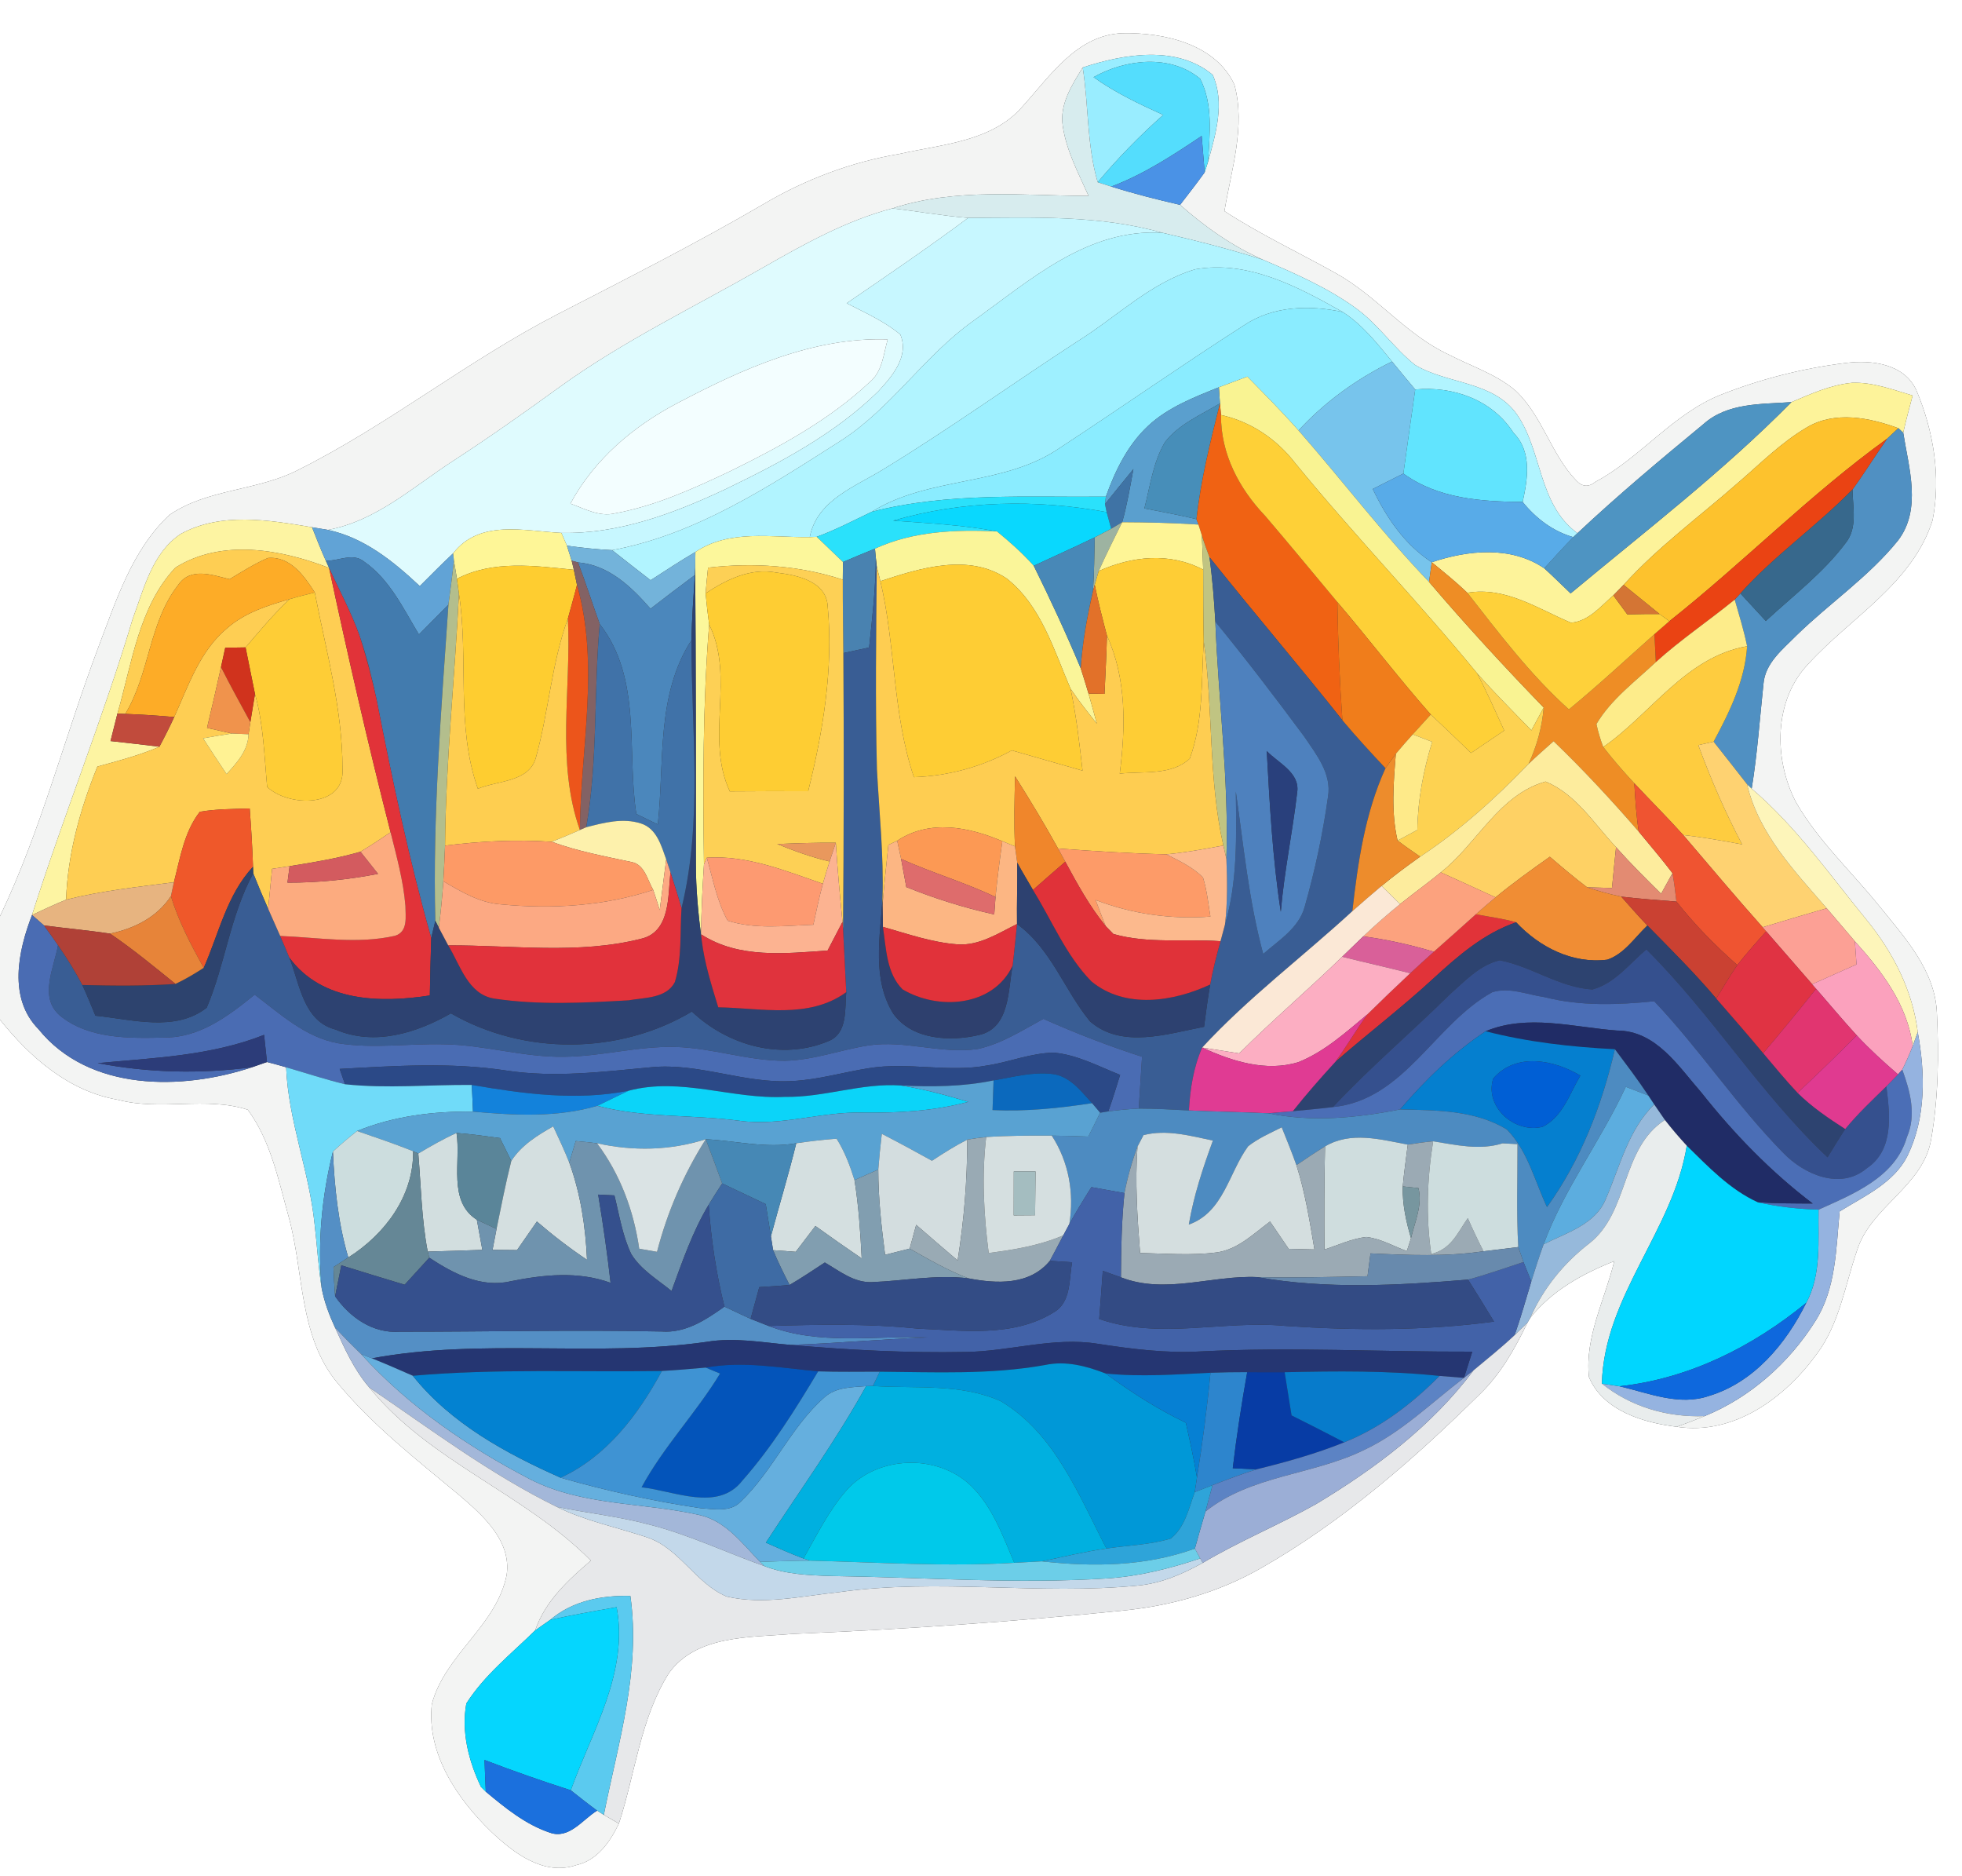 <?xml version="1.0" encoding="UTF-8" ?>
<!DOCTYPE svg PUBLIC "-//W3C//DTD SVG 1.1//EN" "http://www.w3.org/Graphics/SVG/1.1/DTD/svg11.dtd">
<svg width="250pt" height="239pt" viewBox="0 0 250 239" version="1.1" xmlns="http://www.w3.org/2000/svg">
<rect x="0" y="0" width="250" height="239" fill="#333333" stroke="none"/>
<g id="#ffffffff">
<path fill="#ffffff" opacity="1.00" d=" M 0.00 0.00 L 250.00 0.00 L 250.00 239.00 L 0.00 239.00 L 0.00 129.91 C 3.84 134.71 8.76 139.03 15.02 140.11 C 20.44 141.55 26.26 139.66 31.57 141.38 C 34.53 145.38 35.50 150.45 36.82 155.16 C 38.72 162.15 38.09 170.19 42.92 176.09 C 47.45 181.58 53.10 185.97 58.54 190.50 C 61.52 193.05 65.19 196.29 64.56 200.64 C 63.28 207.13 56.65 210.82 55.02 217.13 C 54.36 223.45 58.27 229.19 62.62 233.39 C 65.46 236.07 69.29 239.02 73.43 237.61 C 76.11 237.02 77.74 234.64 78.86 232.32 C 80.95 225.94 81.59 218.95 85.22 213.17 C 88.75 208.26 95.57 208.63 100.97 208.16 C 115.02 207.59 129.06 206.61 143.05 205.19 C 149.23 204.58 155.32 202.86 160.71 199.76 C 171.08 193.84 180.14 185.93 188.60 177.58 C 191.23 175.03 193.04 171.81 194.61 168.54 L 194.99 167.89 C 197.73 164.43 201.65 162.27 205.69 160.67 C 204.52 165.54 201.91 170.33 202.47 175.45 C 204.28 179.73 209.42 181.26 213.66 181.77 C 220.94 182.89 227.45 178.08 231.51 172.48 C 234.39 168.63 235.09 163.76 236.62 159.32 C 238.37 153.70 245.06 151.15 246.07 145.15 C 247.00 139.84 247.06 134.40 246.80 129.02 C 246.56 123.63 242.73 119.47 239.52 115.50 C 235.97 111.08 231.70 107.17 228.85 102.21 C 225.98 96.73 225.98 89.16 230.48 84.52 C 235.88 78.62 243.71 74.31 246.25 66.28 C 247.35 60.78 246.37 54.88 244.20 49.75 C 242.68 46.35 238.49 45.82 235.21 46.24 C 229.75 46.91 224.34 48.28 219.22 50.31 C 213.12 52.77 209.04 58.30 203.32 61.37 C 202.43 62.09 201.62 62.04 200.86 61.23 C 197.65 57.90 196.55 53.04 193.17 49.82 C 190.68 47.66 187.47 46.67 184.59 45.17 C 179.15 42.64 175.41 37.68 170.20 34.80 C 165.47 32.16 160.56 29.85 156.02 26.90 C 156.89 21.62 158.74 16.12 157.29 10.79 C 154.89 5.58 148.28 4.13 143.05 4.23 C 137.28 4.43 133.87 9.59 130.39 13.45 C 126.53 18.04 120.13 18.36 114.70 19.59 C 108.49 20.63 102.54 22.87 97.14 26.09 C 88.61 31.06 79.80 35.52 71.03 40.04 C 59.59 45.94 49.48 54.12 37.97 59.88 C 32.78 62.55 26.45 62.26 21.60 65.59 C 16.80 70.06 14.78 76.58 12.50 82.54 C 8.23 93.90 5.25 105.75 0.00 116.73 L 0.00 0.00 Z" />
</g>
<g id="#f3f4f3ff">
<path fill="#f3f4f3" opacity="1.00" d=" M 130.39 13.45 C 133.87 9.59 137.28 4.43 143.05 4.23 C 148.28 4.13 154.89 5.58 157.29 10.79 C 158.74 16.12 156.89 21.62 156.02 26.90 C 160.56 29.85 165.47 32.16 170.20 34.80 C 175.41 37.68 179.15 42.64 184.59 45.17 C 187.47 46.67 190.68 47.66 193.17 49.82 C 196.55 53.04 197.65 57.90 200.86 61.23 C 201.62 62.04 202.43 62.09 203.32 61.37 C 209.04 58.30 213.12 52.77 219.22 50.31 C 224.34 48.28 229.75 46.91 235.21 46.24 C 238.49 45.82 242.68 46.35 244.20 49.75 C 246.37 54.88 247.35 60.78 246.25 66.28 C 243.71 74.31 235.88 78.62 230.48 84.52 C 225.98 89.16 225.98 96.73 228.85 102.21 C 231.70 107.17 235.97 111.08 239.52 115.50 C 242.73 119.47 246.56 123.63 246.80 129.02 C 247.06 134.40 247.00 139.84 246.07 145.15 C 245.06 151.15 238.37 153.70 236.62 159.32 C 235.09 163.76 234.39 168.63 231.51 172.48 C 227.45 178.08 220.94 182.89 213.66 181.77 C 214.85 181.34 216.03 180.89 217.20 180.41 C 223.04 178.03 227.98 173.62 231.32 168.30 C 233.96 164.15 233.95 159.06 234.41 154.33 C 237.56 152.37 241.32 150.72 243.06 147.24 C 245.43 142.35 245.32 136.71 244.36 131.49 C 243.71 126.16 241.18 121.27 237.82 117.16 C 233.14 111.44 228.87 105.30 223.20 100.48 C 223.92 96.06 224.23 91.59 224.70 87.15 C 224.90 84.46 227.19 82.70 228.93 80.93 C 233.15 76.82 238.12 73.48 241.83 68.88 C 244.90 64.90 243.22 59.62 242.51 55.13 C 242.86 53.54 243.29 51.97 243.71 50.39 C 241.19 49.65 238.66 48.67 235.99 48.77 C 233.27 49.03 230.75 50.18 228.27 51.23 C 224.43 51.51 220.15 51.28 217.07 54.02 C 211.61 58.53 206.16 63.08 201.00 67.93 C 195.97 64.25 196.56 57.50 193.27 52.77 C 190.25 48.53 184.44 48.96 180.32 46.50 C 177.58 44.33 175.63 41.33 172.79 39.28 C 169.18 36.66 165.06 34.86 160.98 33.11 C 157.07 31.40 153.56 28.92 150.37 26.10 C 151.42 24.73 152.49 23.37 153.50 21.96 C 153.61 21.62 153.82 20.95 153.93 20.61 C 154.91 17.06 156.11 13.08 154.52 9.53 C 149.93 5.71 143.20 6.88 137.96 8.60 C 136.58 10.84 134.98 13.32 135.42 16.07 C 135.89 19.23 137.42 22.08 138.71 24.96 C 130.37 24.94 121.78 23.90 113.70 26.55 C 107.79 28.11 102.42 31.12 97.15 34.13 C 88.49 39.10 79.42 43.44 71.30 49.31 C 66.85 52.54 62.36 55.71 57.75 58.71 C 52.65 62.01 47.95 66.37 41.78 67.51 C 41.27 67.42 40.26 67.25 39.76 67.17 C 34.26 66.25 28.15 65.22 23.03 68.02 C 19.39 70.43 18.33 75.02 16.90 78.87 C 13.10 91.60 8.09 103.91 4.08 116.57 C 2.30 121.18 1.02 127.17 4.90 131.11 C 11.34 139.09 23.21 138.93 32.13 135.96 C 32.60 135.79 33.55 135.46 34.02 135.30 C 34.84 135.51 35.65 135.73 36.46 135.97 C 36.74 142.80 39.41 149.21 40.09 155.99 C 40.41 158.70 40.56 161.43 40.99 164.13 C 41.32 165.86 41.95 167.53 42.69 169.13 C 43.91 171.81 45.14 174.55 47.09 176.80 C 54.76 186.22 66.83 190.26 75.29 198.82 C 72.39 201.30 69.46 203.99 68.19 207.71 C 65.16 210.69 61.72 213.40 59.42 217.02 C 58.76 220.65 59.72 224.36 61.28 227.64 C 61.43 227.80 61.74 228.11 61.90 228.26 C 64.37 230.32 66.95 232.43 70.04 233.47 C 72.51 234.37 74.22 231.81 76.09 230.67 C 76.30 230.80 76.72 231.08 76.94 231.21 C 77.42 231.49 78.38 232.05 78.86 232.32 C 77.74 234.64 76.11 237.02 73.43 237.61 C 69.29 239.02 65.46 236.07 62.62 233.39 C 58.27 229.19 54.36 223.45 55.02 217.13 C 56.65 210.82 63.28 207.13 64.56 200.64 C 65.19 196.29 61.52 193.05 58.54 190.50 C 53.10 185.97 47.45 181.58 42.92 176.09 C 38.09 170.19 38.72 162.15 36.82 155.16 C 35.50 150.45 34.53 145.38 31.57 141.38 C 26.26 139.66 20.44 141.55 15.02 140.11 C 8.76 139.03 3.84 134.71 0.00 129.91 L 0.00 116.73 C 5.25 105.75 8.23 93.90 12.50 82.54 C 14.78 76.58 16.80 70.06 21.60 65.59 C 26.45 62.26 32.78 62.55 37.97 59.88 C 49.48 54.12 59.59 45.94 71.03 40.04 C 79.80 35.52 88.61 31.06 97.14 26.09 C 102.54 22.87 108.49 20.63 114.70 19.59 C 120.13 18.36 126.53 18.04 130.39 13.45 Z" />
</g>
<g id="#99edffff">
<path fill="#99edff" opacity="1.00" d=" M 137.96 8.60 C 143.20 6.88 149.93 5.71 154.52 9.53 C 156.11 13.08 154.91 17.06 153.93 20.61 C 154.14 17.10 154.59 13.26 152.92 10.03 C 149.11 6.87 143.43 7.53 139.34 9.83 C 142.09 11.80 145.15 13.25 148.22 14.64 C 145.23 17.29 142.43 20.15 139.87 23.22 C 138.47 18.47 138.73 13.46 137.96 8.60 Z" />
</g>
<g id="#54ddfdff">
<path fill="#54ddfd" opacity="1.00" d=" M 139.34 9.83 C 143.43 7.53 149.11 6.87 152.92 10.03 C 154.59 13.26 154.14 17.10 153.93 20.61 C 153.82 20.95 153.61 21.62 153.50 21.96 C 153.37 20.41 153.24 18.87 153.12 17.32 C 149.46 19.77 145.74 22.21 141.60 23.77 C 141.17 23.64 140.30 23.36 139.87 23.22 C 142.43 20.15 145.23 17.29 148.22 14.64 C 145.15 13.25 142.09 11.80 139.34 9.83 Z" />
</g>
<g id="#d7eceeff">
<path fill="#d7ecee" opacity="1.00" d=" M 135.42 16.07 C 134.98 13.32 136.58 10.84 137.96 8.60 C 138.73 13.46 138.47 18.47 139.87 23.22 C 140.30 23.36 141.17 23.64 141.60 23.77 C 144.49 24.68 147.43 25.42 150.37 26.10 C 153.56 28.92 157.07 31.40 160.98 33.11 C 156.76 31.75 152.45 30.66 148.13 29.66 C 140.06 27.37 131.65 27.72 123.36 27.76 C 120.12 27.50 116.92 26.92 113.70 26.55 C 121.78 23.90 130.37 24.94 138.71 24.96 C 137.42 22.08 135.89 19.23 135.42 16.07 Z" />
</g>
<g id="#4a92e6ff">
<path fill="#4a92e6" opacity="1.00" d=" M 141.60 23.77 C 145.74 22.21 149.46 19.77 153.12 17.32 C 153.24 18.87 153.37 20.41 153.50 21.96 C 152.49 23.37 151.42 24.73 150.37 26.10 C 147.43 25.42 144.49 24.68 141.60 23.77 Z" />
</g>
<g id="#dffbfeff">
<path fill="#dffbfe" opacity="1.00" d=" M 97.15 34.13 C 102.42 31.12 107.79 28.11 113.70 26.55 C 116.92 26.92 120.12 27.50 123.36 27.76 C 118.31 31.52 113.09 35.07 107.89 38.63 C 110.23 39.85 112.69 40.92 114.72 42.62 C 115.89 45.39 113.65 47.99 111.88 49.89 C 106.31 55.34 99.31 59.01 92.36 62.36 C 85.84 65.42 78.83 68.05 71.53 67.89 C 66.81 67.66 61.12 66.13 57.74 70.49 C 56.29 71.85 54.90 73.26 53.49 74.67 C 50.13 71.52 46.40 68.49 41.78 67.51 C 47.95 66.37 52.65 62.01 57.75 58.71 C 62.36 55.71 66.85 52.54 71.30 49.31 C 79.42 43.44 88.49 39.10 97.15 34.13 M 86.33 51.35 C 80.71 54.29 75.72 58.52 72.68 64.16 C 74.50 64.81 76.37 65.88 78.37 65.40 C 83.51 64.45 88.32 62.27 93.02 60.04 C 99.31 56.95 105.61 53.55 110.76 48.73 C 112.44 47.39 112.56 45.15 113.11 43.24 C 103.56 42.93 94.60 47.00 86.33 51.35 Z" />
</g>
<g id="#c7f7ffff">
<path fill="#c7f7ff" opacity="1.00" d=" M 123.36 27.76 C 131.65 27.72 140.06 27.37 148.13 29.66 C 138.55 29.06 131.20 35.75 123.95 40.93 C 117.76 45.35 113.57 52.00 107.15 56.14 C 98.08 61.92 88.74 68.09 78.00 70.09 C 76.07 69.99 74.15 69.79 72.24 69.52 C 72.06 69.11 71.71 68.30 71.53 67.89 C 78.83 68.05 85.84 65.42 92.36 62.36 C 99.31 59.01 106.31 55.34 111.88 49.89 C 113.65 47.99 115.89 45.39 114.72 42.62 C 112.69 40.92 110.23 39.85 107.89 38.63 C 113.09 35.07 118.31 31.52 123.36 27.76 Z" />
</g>
<g id="#b1f4ffff">
<path fill="#b1f4ff" opacity="1.00" d=" M 123.95 40.93 C 131.20 35.75 138.55 29.06 148.13 29.66 C 152.45 30.66 156.76 31.75 160.98 33.11 C 165.06 34.86 169.18 36.66 172.79 39.28 C 175.63 41.33 177.58 44.33 180.32 46.50 C 184.44 48.96 190.25 48.53 193.27 52.77 C 196.56 57.50 195.97 64.25 201.00 67.93 L 200.47 68.43 C 197.87 67.69 195.70 66.03 194.02 63.95 C 194.66 60.98 195.22 57.55 192.86 55.15 C 190.15 50.93 185.18 49.17 180.33 49.62 C 179.33 48.44 178.35 47.25 177.38 46.06 C 175.49 43.77 173.62 41.37 171.09 39.75 C 165.43 36.55 159.01 33.12 152.29 34.31 C 146.63 36.00 142.32 40.34 137.40 43.42 C 129.14 48.78 121.14 54.54 112.73 59.68 C 109.08 61.98 104.11 63.64 103.18 68.43 C 98.29 68.49 92.95 67.41 88.61 70.32 C 86.67 71.46 84.78 72.70 82.90 73.92 C 81.26 72.65 79.62 71.37 78.00 70.09 C 88.74 68.09 98.08 61.92 107.15 56.14 C 113.57 52.00 117.76 45.35 123.95 40.93 Z" />
</g>
<g id="#9ef0ffff">
<path fill="#9ef0ff" opacity="1.00" d=" M 137.40 43.42 C 142.32 40.34 146.63 36.00 152.29 34.31 C 159.01 33.12 165.43 36.55 171.09 39.75 C 166.85 38.84 162.20 38.96 158.50 41.45 C 150.59 46.52 142.89 51.92 135.03 57.07 C 127.86 62.00 118.43 60.62 111.08 65.20 C 108.76 66.31 106.48 67.51 104.07 68.39 L 103.18 68.43 C 104.11 63.64 109.08 61.98 112.73 59.68 C 121.14 54.54 129.14 48.78 137.40 43.42 Z" />
</g>
<g id="#8aecffff">
<path fill="#8aecff" opacity="1.00" d=" M 158.50 41.45 C 162.20 38.96 166.85 38.84 171.09 39.75 C 173.62 41.37 175.49 43.77 177.38 46.06 C 172.91 48.24 168.84 51.17 165.46 54.84 C 163.37 52.47 161.15 50.23 158.94 47.98 C 157.72 48.43 156.52 48.88 155.31 49.34 C 152.13 50.62 148.82 51.89 146.28 54.27 C 143.68 56.70 142.10 59.97 140.91 63.27 C 130.95 63.38 120.82 62.70 111.08 65.20 C 118.43 60.62 127.86 62.00 135.03 57.07 C 142.89 51.92 150.59 46.52 158.50 41.45 Z" />
</g>
<g id="#f3feffff">
<path fill="#f3feff" opacity="1.00" d=" M 86.33 51.35 C 94.60 47.00 103.56 42.93 113.11 43.24 C 112.56 45.15 112.44 47.39 110.76 48.73 C 105.61 53.55 99.31 56.95 93.02 60.04 C 88.32 62.27 83.51 64.45 78.37 65.40 C 76.37 65.88 74.50 64.81 72.68 64.16 C 75.72 58.52 80.71 54.29 86.33 51.35 Z" />
</g>
<g id="#77c4ecff">
<path fill="#77c4ec" opacity="1.00" d=" M 165.46 54.84 C 168.84 51.17 172.91 48.24 177.38 46.06 C 178.35 47.25 179.33 48.44 180.33 49.62 C 179.81 53.19 179.32 56.76 178.82 60.33 C 177.51 60.98 176.22 61.64 174.92 62.30 C 176.66 65.95 178.99 69.39 182.44 71.63 C 182.35 72.26 182.18 73.51 182.09 74.14 C 176.20 68.01 171.06 61.23 165.46 54.84 Z" />
</g>
<g id="#f9f392ff">
<path fill="#f9f392" opacity="1.00" d=" M 155.31 49.34 C 156.52 48.88 157.72 48.43 158.94 47.98 C 161.15 50.23 163.37 52.47 165.46 54.84 C 171.06 61.23 176.20 68.01 182.09 74.14 C 186.78 79.64 191.67 84.95 196.70 90.14 C 196.17 91.11 195.65 92.08 195.13 93.05 C 192.81 90.64 190.42 88.28 188.20 85.76 C 180.72 76.63 172.50 68.13 165.03 58.99 C 162.66 55.93 159.38 53.71 155.58 52.87 C 155.55 52.50 155.48 51.76 155.45 51.39 C 155.42 50.88 155.35 49.85 155.31 49.34 Z" />
</g>
<g id="#61e4feff">
<path fill="#61e4fe" opacity="1.00" d=" M 180.33 49.62 C 185.18 49.17 190.15 50.93 192.86 55.15 C 195.22 57.55 194.66 60.98 194.02 63.95 C 188.74 63.90 183.25 63.55 178.82 60.33 C 179.32 56.76 179.81 53.19 180.33 49.62 Z" />
</g>
<g id="#fdf39aff">
<path fill="#fdf39a" opacity="1.00" d=" M 228.27 51.23 C 230.75 50.18 233.27 49.03 235.99 48.77 C 238.66 48.67 241.19 49.65 243.71 50.39 C 243.29 51.97 242.86 53.54 242.51 55.13 L 241.89 54.55 C 238.20 53.20 233.80 52.32 230.23 54.45 C 226.98 56.35 224.31 59.06 221.48 61.49 C 216.58 65.79 211.28 69.66 206.88 74.51 C 206.55 74.84 205.90 75.51 205.57 75.85 C 203.98 77.22 202.41 79.18 200.17 79.33 C 195.92 77.54 191.85 74.71 186.97 75.52 C 185.53 74.14 183.98 72.89 182.44 71.63 C 187.06 70.07 192.53 69.52 196.77 72.40 C 197.91 73.44 199.01 74.53 200.13 75.60 C 209.66 67.66 219.55 60.07 228.27 51.23 Z" />
</g>
<g id="#5a9fceff">
<path fill="#5a9fce" opacity="1.00" d=" M 146.28 54.27 C 148.82 51.89 152.13 50.62 155.31 49.34 C 155.35 49.85 155.42 50.88 155.45 51.39 C 153.02 52.87 150.21 54.02 148.43 56.34 C 146.92 58.91 146.55 61.93 145.82 64.77 C 148.03 65.22 150.26 65.60 152.46 66.14 L 152.71 66.83 C 149.47 66.62 146.23 66.54 142.99 66.53 C 143.62 64.31 144.00 62.03 144.42 59.76 C 143.20 61.24 142.00 62.72 140.80 64.22 L 140.91 63.27 C 142.10 59.97 143.68 56.70 146.28 54.27 Z" />
</g>
<g id="#4e94c2ff">
<path fill="#4e94c2" opacity="1.00" d=" M 217.07 54.02 C 220.15 51.28 224.43 51.51 228.27 51.23 C 219.55 60.07 209.66 67.66 200.13 75.60 C 199.01 74.53 197.91 73.44 196.77 72.40 C 197.99 71.07 199.20 69.72 200.47 68.43 L 201.00 67.93 C 206.16 63.08 211.61 58.53 217.07 54.02 Z" />
</g>
<g id="#478eb9ff">
<path fill="#478eb9" opacity="1.00" d=" M 148.43 56.34 C 150.21 54.02 153.02 52.87 155.45 51.39 C 154.23 56.26 153.00 61.14 152.46 66.14 C 150.26 65.60 148.03 65.22 145.82 64.77 C 146.55 61.93 146.92 58.91 148.43 56.34 Z" />
</g>
<g id="#f06213ff">
<path fill="#f06213" opacity="1.00" d=" M 155.45 51.39 C 155.48 51.76 155.55 52.50 155.58 52.87 C 155.54 57.82 157.89 62.25 161.23 65.75 C 164.32 69.37 167.36 73.05 170.41 76.71 C 170.49 81.73 170.69 86.75 171.05 91.76 C 165.49 84.76 159.68 77.97 154.11 70.98 C 153.76 70.06 153.43 69.14 153.14 68.20 C 153.03 67.86 152.81 67.17 152.71 66.83 L 152.46 66.14 C 153.00 61.14 154.23 56.26 155.45 51.39 Z" />
</g>
<g id="#fed037ff">
<path fill="#fed037" opacity="1.00" d=" M 155.58 52.87 C 159.38 53.71 162.66 55.93 165.03 58.99 C 172.50 68.13 180.72 76.63 188.20 85.76 C 189.46 88.15 190.55 90.62 191.67 93.07 C 190.26 94.02 188.85 94.97 187.44 95.93 C 185.75 94.28 184.03 92.65 182.31 91.03 C 178.20 86.38 174.44 81.43 170.41 76.71 C 167.36 73.05 164.32 69.37 161.23 65.75 C 157.89 62.25 155.54 57.82 155.58 52.87 Z" />
</g>
<g id="#fdc22dff">
<path fill="#fdc22d" opacity="1.00" d=" M 230.23 54.45 C 233.80 52.32 238.20 53.20 241.89 54.55 C 241.54 54.88 240.83 55.54 240.47 55.88 C 230.66 62.95 222.18 71.64 212.71 79.14 C 212.40 78.91 211.78 78.45 211.47 78.23 C 209.93 77.00 208.42 75.74 206.88 74.51 C 211.28 69.66 216.58 65.79 221.48 61.49 C 224.31 59.06 226.98 56.35 230.23 54.45 Z" />
</g>
<g id="#5090c2ff">
<path fill="#5090c2" opacity="1.00" d=" M 241.89 54.55 L 242.51 55.13 C 243.22 59.62 244.90 64.90 241.83 68.88 C 238.12 73.48 233.15 76.82 228.93 80.93 C 227.19 82.70 224.90 84.46 224.70 87.15 C 224.23 91.59 223.92 96.06 223.20 100.48 L 222.61 99.91 C 221.20 98.10 219.78 96.29 218.35 94.49 C 220.39 90.69 222.34 86.72 222.62 82.33 C 222.21 80.32 221.60 78.36 221.04 76.39 C 221.22 76.19 221.58 75.79 221.76 75.60 C 222.83 76.77 223.91 77.94 225.00 79.11 C 228.48 75.89 232.32 72.99 235.18 69.17 C 236.73 67.23 236.07 64.62 236.05 62.36 C 237.59 60.24 238.96 58.01 240.47 55.88 C 240.83 55.54 241.54 54.88 241.89 54.55 Z" />
</g>
<g id="#ea4313ff">
<path fill="#ea4313" opacity="1.00" d=" M 212.71 79.14 C 222.18 71.64 230.66 62.95 240.47 55.88 C 238.96 58.01 237.59 60.24 236.05 62.36 C 231.51 67.01 226.11 70.75 221.76 75.60 C 221.58 75.79 221.22 76.19 221.04 76.39 C 217.73 79.09 214.17 81.48 210.99 84.35 C 210.92 83.16 210.86 81.97 210.81 80.79 C 211.28 80.38 212.23 79.55 212.71 79.14 Z" />
</g>
<g id="#3f73a5ff">
<path fill="#3f73a5" opacity="1.00" d=" M 140.80 64.22 C 142.00 62.72 143.20 61.24 144.42 59.76 C 144.00 62.03 143.62 64.31 142.99 66.53 C 142.64 66.74 141.94 67.15 141.59 67.36 C 141.45 66.83 141.15 65.77 141.01 65.24 L 140.80 64.22 Z" />
</g>
<g id="#58abe8ff">
<path fill="#58abe8" opacity="1.00" d=" M 174.92 62.30 C 176.22 61.64 177.51 60.98 178.82 60.33 C 183.25 63.55 188.74 63.90 194.02 63.95 C 195.70 66.03 197.87 67.69 200.47 68.43 C 199.20 69.72 197.99 71.07 196.77 72.40 C 192.53 69.52 187.06 70.07 182.44 71.63 C 178.99 69.39 176.66 65.95 174.92 62.30 Z" />
</g>
<g id="#2ae1fbff">
<path fill="#2ae1fb" opacity="1.00" d=" M 111.08 65.20 C 120.82 62.70 130.95 63.38 140.91 63.27 L 140.80 64.22 L 141.01 65.24 C 132.01 63.58 122.63 63.76 113.81 66.33 C 118.23 66.66 122.67 66.87 127.03 67.70 C 121.78 67.45 116.34 67.66 111.49 69.90 C 110.12 70.45 108.76 71.02 107.41 71.60 C 106.30 70.52 105.18 69.45 104.07 68.39 C 106.48 67.51 108.76 66.31 111.08 65.20 Z" />
</g>
<g id="#37688cff">
<path fill="#37688c" opacity="1.00" d=" M 221.76 75.60 C 226.11 70.75 231.51 67.01 236.05 62.36 C 236.07 64.62 236.73 67.23 235.18 69.17 C 232.32 72.99 228.48 75.89 225.00 79.11 C 223.91 77.94 222.83 76.77 221.76 75.60 Z" />
</g>
<g id="#09d8feff">
<path fill="#09d8fe" opacity="1.00" d=" M 113.81 66.33 C 122.63 63.76 132.01 63.58 141.01 65.24 C 141.15 65.77 141.45 66.83 141.59 67.36 C 141.07 67.63 140.02 68.18 139.49 68.46 C 136.92 69.71 134.31 70.87 131.72 72.08 C 130.29 70.48 128.69 69.05 127.03 67.70 C 122.67 66.87 118.23 66.66 113.81 66.33 Z" />
</g>
<g id="#fdf4a2ff">
<path fill="#fdf4a2" opacity="1.00" d=" M 23.03 68.02 C 28.15 65.22 34.26 66.25 39.76 67.17 C 40.32 68.60 40.88 70.03 41.52 71.44 L 41.93 72.35 C 35.79 69.98 28.24 68.61 22.35 72.31 C 17.66 77.30 16.81 84.57 14.96 90.92 C 14.67 92.09 14.38 93.25 14.08 94.41 C 16.16 94.64 18.24 94.87 20.31 95.13 C 17.77 96.23 15.08 96.93 12.41 97.66 C 10.22 103.07 8.63 108.75 8.42 114.62 C 6.95 115.22 5.52 115.90 4.08 116.57 C 8.09 103.91 13.10 91.60 16.90 78.87 C 18.33 75.02 19.39 70.43 23.03 68.02 Z" />
</g>
<g id="#61a3d6ff">
<path fill="#61a3d6" opacity="1.00" d=" M 39.76 67.17 C 40.26 67.25 41.27 67.42 41.78 67.51 C 46.40 68.49 50.13 71.52 53.49 74.67 C 54.90 73.26 56.29 71.85 57.74 70.49 L 57.84 71.40 C 57.65 73.28 57.38 75.16 57.14 77.03 C 55.88 78.29 54.63 79.56 53.38 80.83 C 51.39 77.53 49.66 73.82 46.41 71.56 C 44.96 70.36 43.15 71.49 41.52 71.44 C 40.88 70.03 40.32 68.60 39.76 67.17 Z" />
</g>
<g id="#fef697ff">
<path fill="#fef697" opacity="1.00" d=" M 57.74 70.49 C 61.12 66.13 66.81 67.66 71.53 67.89 C 71.71 68.30 72.06 69.11 72.24 69.52 C 72.39 70.00 72.69 70.95 72.84 71.43 L 73.12 72.59 C 68.12 72.09 62.89 71.33 58.22 73.73 C 58.12 73.14 57.94 71.98 57.84 71.40 L 57.74 70.49 Z" />
</g>
<g id="#9db3a1ff">
<path fill="#9db3a1" opacity="1.00" d=" M 141.59 67.36 C 141.94 67.15 142.64 66.74 142.99 66.53 C 141.98 68.60 140.93 70.65 140.00 72.75 C 139.87 73.19 139.61 74.06 139.49 74.50 L 139.27 75.31 C 139.42 73.03 139.44 70.74 139.49 68.46 C 140.02 68.18 141.07 67.63 141.59 67.36 Z" />
</g>
<g id="#fef596ff">
<path fill="#fef596" opacity="1.00" d=" M 142.99 66.53 C 146.23 66.54 149.47 66.62 152.71 66.83 C 152.81 67.17 153.03 67.86 153.14 68.20 C 153.21 69.66 153.26 71.11 153.31 72.57 C 149.04 70.34 144.26 70.84 140.00 72.75 C 140.93 70.65 141.98 68.60 142.99 66.53 Z" />
</g>
<g id="#fcf79bff">
<path fill="#fcf79b" opacity="1.00" d=" M 88.61 70.32 C 92.95 67.41 98.29 68.49 103.18 68.43 L 104.07 68.39 C 105.18 69.45 106.30 70.52 107.41 71.60 C 107.40 72.16 107.39 73.28 107.39 73.85 C 101.85 72.04 95.99 71.65 90.22 72.32 C 90.10 73.41 90.00 74.50 89.91 75.59 C 90.03 76.92 90.18 78.24 90.36 79.56 C 89.55 89.73 89.56 99.92 89.70 110.11 C 89.52 113.08 89.34 116.06 89.35 119.04 L 89.40 119.70 C 88.98 116.48 88.66 113.24 88.67 109.98 C 88.67 97.44 88.68 84.89 88.58 72.34 C 88.59 71.83 88.60 70.82 88.61 70.32 Z" />
</g>
<g id="#faf599ff">
<path fill="#faf599" opacity="1.00" d=" M 111.49 69.90 C 116.34 67.66 121.78 67.45 127.03 67.70 C 128.69 69.05 130.29 70.48 131.72 72.08 C 133.84 76.37 135.86 80.72 137.71 85.15 C 138.05 86.21 138.38 87.29 138.70 88.36 C 139.07 89.64 139.41 90.92 139.76 92.20 C 138.60 90.74 137.45 89.28 136.41 87.74 C 134.28 82.81 132.67 77.18 128.29 73.71 C 123.43 70.44 117.26 72.37 112.18 74.04 C 112.06 73.58 111.84 72.65 111.72 72.19 L 111.60 71.07 L 111.49 69.90 Z" />
</g>
<g id="#c0c482ff">
<path fill="#c0c482" opacity="1.00" d=" M 153.14 68.20 C 153.43 69.14 153.76 70.06 154.11 70.98 C 154.49 73.71 154.70 76.45 154.86 79.20 C 155.25 89.28 156.60 99.32 156.27 109.42 C 156.17 108.99 155.98 108.14 155.88 107.72 C 153.95 99.18 154.60 90.34 153.38 81.69 C 153.31 78.65 153.32 75.61 153.31 72.57 C 153.26 71.11 153.21 69.66 153.14 68.20 Z" />
</g>
<g id="#73b3daff">
<path fill="#73b3da" opacity="1.00" d=" M 72.24 69.52 C 74.15 69.79 76.07 69.99 78.00 70.09 C 79.62 71.37 81.26 72.65 82.90 73.92 C 84.78 72.70 86.67 71.46 88.61 70.32 C 88.60 70.82 88.59 71.83 88.58 72.34 L 88.54 73.26 C 86.64 74.67 84.76 76.10 82.89 77.55 C 80.43 74.74 77.58 71.99 73.65 71.65 L 72.84 71.43 C 72.69 70.95 72.39 70.00 72.24 69.52 Z" />
</g>
<g id="#4888b7ff">
<path fill="#4888b7" opacity="1.00" d=" M 131.72 72.08 C 134.31 70.87 136.92 69.71 139.49 68.46 C 139.44 70.74 139.42 73.03 139.27 75.31 C 138.53 78.55 137.92 81.83 137.71 85.15 C 135.86 80.72 133.84 76.37 131.72 72.08 Z" />
</g>
<g id="#fece53ff">
<path fill="#fece53" opacity="1.00" d=" M 22.35 72.31 C 28.24 68.61 35.79 69.98 41.93 72.35 C 44.34 83.62 46.91 94.87 49.77 106.03 C 48.50 106.88 47.24 107.73 45.93 108.51 C 42.97 109.37 39.93 109.86 36.90 110.35 C 36.34 110.43 35.23 110.60 34.67 110.69 C 34.50 112.39 34.33 114.08 34.17 115.78 C 33.51 114.28 32.87 112.78 32.27 111.26 L 32.24 110.42 C 32.16 107.95 32.00 105.47 31.82 103.00 C 29.70 103.07 27.56 103.06 25.46 103.42 C 23.46 105.99 22.95 109.33 22.16 112.40 C 17.56 112.99 12.93 113.49 8.42 114.62 C 8.63 108.75 10.22 103.07 12.41 97.66 C 15.08 96.93 17.77 96.23 20.31 95.13 C 20.98 93.89 21.61 92.63 22.20 91.35 C 24.01 87.34 25.47 82.88 28.99 79.99 C 31.23 78.05 34.10 77.13 36.90 76.33 C 34.87 78.23 33.09 80.37 31.29 82.48 C 30.43 82.49 29.56 82.51 28.70 82.52 C 28.57 83.14 28.30 84.38 28.16 84.99 C 27.59 87.58 26.99 90.16 26.38 92.73 C 27.17 92.91 28.76 93.27 29.55 93.45 C 28.32 93.63 27.10 93.84 25.88 94.06 C 26.86 95.59 27.86 97.11 28.87 98.62 C 30.19 97.16 31.61 95.64 31.67 93.54 C 31.73 93.16 31.85 92.39 31.90 92.00 C 32.05 91.11 32.34 89.31 32.49 88.41 C 33.58 92.27 33.67 96.28 34.04 100.25 C 36.74 102.83 44.01 102.96 43.64 97.91 C 43.65 90.31 41.54 82.90 40.11 75.48 C 38.77 73.38 36.97 70.83 34.13 71.09 C 32.42 71.82 30.84 72.83 29.25 73.79 C 27.05 73.26 24.25 72.20 22.68 74.56 C 18.97 79.31 19.07 85.84 15.96 90.95 L 14.96 90.92 C 16.81 84.57 17.66 77.30 22.35 72.31 Z" />
</g>
<g id="#427baeff">
<path fill="#427bae" opacity="1.00" d=" M 41.52 71.44 C 43.15 71.49 44.96 70.36 46.41 71.56 C 49.66 73.82 51.39 77.53 53.38 80.83 C 54.63 79.56 55.88 78.29 57.14 77.03 C 56.23 90.43 55.12 103.86 55.47 117.31 C 55.34 117.86 55.08 118.95 54.95 119.50 C 52.11 109.50 49.98 99.31 47.98 89.11 C 47.39 86.37 46.73 83.64 45.81 80.99 C 44.75 78.01 43.24 75.23 41.93 72.35 L 41.52 71.44 Z" />
</g>
<g id="#fdac27ff">
<path fill="#fdac27" opacity="1.00" d=" M 29.25 73.79 C 30.84 72.83 32.42 71.82 34.13 71.09 C 36.97 70.83 38.77 73.38 40.11 75.48 C 39.04 75.75 37.96 76.01 36.90 76.33 C 34.10 77.13 31.23 78.05 28.99 79.99 C 25.47 82.88 24.01 87.34 22.20 91.35 C 20.13 91.16 18.04 91.03 15.96 90.95 C 19.07 85.84 18.97 79.31 22.68 74.56 C 24.25 72.20 27.05 73.26 29.25 73.79 Z" />
</g>
<g id="#4b87bcff">
<path fill="#4b87bc" opacity="1.00" d=" M 73.65 71.65 C 77.58 71.99 80.43 74.74 82.89 77.55 C 84.76 76.10 86.64 74.67 88.54 73.26 C 88.36 76.03 88.16 78.80 88.10 81.57 C 83.58 88.54 84.68 97.16 83.82 105.03 C 82.90 104.58 81.99 104.14 81.08 103.70 C 79.84 95.59 81.83 86.44 76.42 79.51 C 75.48 76.90 74.63 74.25 73.65 71.65 Z" />
</g>
<g id="#4982b0ff">
<path fill="#4982b0" opacity="1.00" d=" M 107.41 71.60 C 108.76 71.02 110.12 70.45 111.49 69.90 L 111.60 71.07 C 111.58 74.89 111.15 78.70 110.74 82.49 C 109.92 82.67 108.28 83.03 107.46 83.20 C 107.43 80.08 107.38 76.97 107.39 73.85 C 107.39 73.28 107.40 72.16 107.41 71.60 Z" />
</g>
<g id="#fecd35ff">
<path fill="#fecd35" opacity="1.00" d=" M 140.00 72.75 C 144.26 70.84 149.04 70.34 153.31 72.57 C 153.32 75.61 153.31 78.65 153.38 81.69 C 153.07 86.68 153.36 91.90 151.60 96.65 C 149.24 98.84 145.65 98.23 142.68 98.56 C 143.42 92.65 143.57 86.52 141.05 80.98 C 140.48 78.83 139.93 76.68 139.49 74.50 C 139.61 74.06 139.87 73.19 140.00 72.75 Z" />
</g>
<g id="#395d94ff">
<path fill="#395d94" opacity="1.00" d=" M 154.11 70.98 C 159.68 77.97 165.49 84.76 171.05 91.76 C 172.81 93.86 174.66 95.87 176.54 97.87 C 173.93 103.60 173.02 109.87 172.32 116.08 C 165.98 121.91 159.03 127.12 153.18 133.46 C 152.07 135.98 151.65 138.73 151.49 141.47 C 149.36 141.36 147.23 141.23 145.10 141.23 C 145.24 139.03 145.38 136.83 145.52 134.63 C 141.25 133.25 137.05 131.63 132.95 129.80 C 130.26 131.26 127.62 132.98 124.59 133.64 C 119.93 134.32 115.29 132.47 110.63 133.19 C 107.07 133.75 103.65 135.07 100.02 135.14 C 95.29 135.16 90.74 133.49 86.01 133.38 C 81.27 133.26 76.63 134.59 71.89 134.63 C 66.69 134.72 61.64 133.09 56.45 133.04 C 52.00 132.94 47.51 133.62 43.09 132.91 C 38.92 132.16 35.72 129.19 32.45 126.72 C 29.15 129.39 25.50 132.18 21.03 132.18 C 16.51 132.29 11.32 132.40 7.63 129.38 C 4.91 127.03 6.90 123.27 7.39 120.41 C 8.51 122.05 9.58 123.72 10.49 125.49 C 11.09 126.78 11.62 128.09 12.16 129.40 C 16.79 129.86 22.33 131.52 26.34 128.38 C 28.70 122.83 29.33 116.63 32.27 111.26 C 32.87 112.78 33.51 114.28 34.17 115.78 C 34.67 116.94 35.20 118.08 35.70 119.24 C 36.10 120.15 36.49 121.08 36.87 122.00 C 38.20 125.34 38.64 130.11 42.77 131.17 C 47.71 133.28 53.04 131.62 57.46 129.10 C 66.78 134.47 78.93 134.39 88.16 128.87 C 92.73 133.20 99.58 135.13 105.53 132.65 C 108.04 131.68 107.63 128.56 107.83 126.40 C 107.71 123.69 107.54 120.99 107.42 118.29 C 107.52 106.60 107.54 94.90 107.46 83.20 C 108.28 83.03 109.92 82.67 110.74 82.49 C 111.15 78.70 111.58 74.89 111.60 71.07 L 111.72 72.19 C 111.64 80.79 111.52 89.40 111.74 98.00 C 112.03 103.50 112.62 108.99 112.45 114.50 C 112.14 119.36 111.09 124.76 113.83 129.15 C 116.23 132.49 121.09 132.72 124.77 131.85 C 128.70 130.95 128.43 126.14 129.03 123.02 C 129.25 121.25 129.40 119.48 129.59 117.72 C 133.93 120.86 135.61 126.12 138.89 130.12 C 142.93 133.65 148.73 131.71 153.42 130.81 C 153.66 129.01 153.89 127.21 154.20 125.43 C 154.54 123.57 155.01 121.73 155.52 119.91 C 155.66 119.38 155.95 118.31 156.09 117.78 C 157.71 112.28 157.54 106.50 157.47 100.83 C 158.46 107.75 159.12 114.75 160.96 121.53 C 162.95 119.78 165.49 118.25 166.24 115.54 C 167.55 110.93 168.56 106.22 169.22 101.48 C 169.70 98.56 167.72 96.11 166.20 93.86 C 162.52 88.89 158.77 83.98 154.86 79.20 C 154.70 76.45 154.49 73.71 154.11 70.98 Z" />
</g>
<g id="#b3be8dff">
<path fill="#b3be8d" opacity="1.00" d=" M 57.84 71.40 C 57.94 71.98 58.12 73.14 58.22 73.73 C 58.28 74.20 58.41 75.16 58.48 75.63 C 57.96 86.33 56.80 97.00 56.71 107.73 C 56.65 109.24 56.58 110.76 56.49 112.27 C 56.36 114.25 56.16 116.22 55.92 118.19 L 55.47 117.31 C 55.12 103.86 56.23 90.43 57.14 77.03 C 57.38 75.16 57.65 73.28 57.84 71.40 Z" />
</g>
<g id="#fecd30ff">
<path fill="#fecd30" opacity="1.00" d=" M 58.22 73.73 C 62.89 71.33 68.12 72.09 73.12 72.59 C 73.22 73.07 73.42 74.04 73.52 74.52 C 73.16 75.96 72.74 77.38 72.36 78.81 C 70.27 84.54 69.92 90.67 68.29 96.50 C 67.43 99.68 63.39 99.42 60.89 100.49 C 58.05 92.46 59.75 83.89 58.48 75.63 C 58.41 75.16 58.28 74.20 58.22 73.73 Z" />
</g>
<g id="#836264ff">
<path fill="#836264" opacity="1.00" d=" M 72.84 71.43 L 73.65 71.65 C 74.63 74.25 75.48 76.90 76.42 79.51 C 75.64 88.13 76.20 96.86 74.70 105.39 L 73.89 105.74 C 73.97 95.35 76.44 84.73 73.52 74.52 C 73.42 74.04 73.22 73.07 73.12 72.59 L 72.84 71.43 Z" />
</g>
<g id="#fdd055ff">
<path fill="#fdd055" opacity="1.00" d=" M 90.22 72.32 C 95.99 71.65 101.85 72.04 107.39 73.85 C 107.38 76.97 107.43 80.08 107.46 83.20 C 107.54 94.90 107.52 106.60 107.42 118.29 L 107.35 117.45 C 107.02 114.10 106.71 110.74 106.50 107.37 C 104.01 107.34 101.52 107.43 99.04 107.53 C 101.21 108.42 103.42 109.21 105.71 109.75 C 105.41 110.69 105.12 111.64 104.85 112.59 C 100.08 110.95 95.21 108.93 90.06 109.27 L 89.70 110.11 C 89.56 99.92 89.55 89.73 90.36 79.56 C 93.70 86.34 89.81 93.98 92.99 100.82 C 96.32 100.79 99.65 100.79 102.98 100.80 C 104.88 93.14 106.20 85.19 105.47 77.29 C 105.33 74.03 101.53 73.26 98.95 72.95 C 95.65 72.31 92.57 73.83 89.91 75.59 C 90.00 74.50 90.10 73.41 90.22 72.32 Z" />
</g>
<g id="#fecd34ff">
<path fill="#fecd34" opacity="1.00" d=" M 112.18 74.04 C 117.26 72.37 123.43 70.44 128.29 73.71 C 132.67 77.18 134.28 82.81 136.41 87.74 C 137.15 91.18 137.54 94.68 137.94 98.18 C 134.93 97.33 131.93 96.45 128.93 95.60 C 125.09 97.70 120.83 98.86 116.45 99.01 C 113.71 90.92 114.13 82.27 112.18 74.04 Z" />
</g>
<g id="#ee8d25ff">
<path fill="#ee8d25" opacity="1.00" d=" M 182.44 71.63 C 183.98 72.89 185.53 74.14 186.97 75.52 C 191.02 80.70 195.00 85.97 199.91 90.38 C 203.65 87.31 207.19 84.01 210.81 80.79 C 210.86 81.97 210.92 83.16 210.99 84.35 C 208.35 86.84 205.30 89.07 203.42 92.24 C 203.63 93.24 203.92 94.21 204.29 95.17 C 205.53 96.77 206.87 98.30 208.25 99.79 C 208.36 101.85 208.50 103.91 208.81 105.95 C 205.36 101.97 201.77 98.09 197.96 94.43 C 196.89 95.38 195.81 96.33 194.77 97.32 C 195.82 95.06 196.50 92.63 196.70 90.14 C 191.67 84.95 186.78 79.64 182.09 74.14 C 182.18 73.51 182.35 72.26 182.44 71.63 Z" />
</g>
<g id="#e13339ff">
<path fill="#e13339" opacity="1.00" d=" M 41.93 72.35 C 43.24 75.23 44.75 78.01 45.81 80.99 C 46.68 83.66 47.38 86.37 47.98 89.11 C 49.98 99.31 52.11 109.50 54.95 119.50 C 54.86 121.94 54.82 124.38 54.77 126.82 C 48.47 127.80 41.01 127.65 36.87 122.00 C 36.49 121.08 36.10 120.15 35.70 119.24 C 40.56 119.43 45.53 120.31 50.33 119.22 C 52.03 118.69 51.66 116.78 51.66 115.40 C 51.40 112.21 50.54 109.12 49.77 106.03 C 46.91 94.87 44.34 83.62 41.93 72.35 Z" />
<path fill="#e13339" opacity="1.00" d=" M 188.05 116.48 C 189.77 116.81 191.51 117.02 193.19 117.50 C 189.09 118.90 185.79 121.77 182.65 124.65 C 178.64 128.35 174.30 131.66 170.19 135.24 C 171.59 133.28 172.82 131.20 174.22 129.24 C 176.02 127.47 177.84 125.72 179.69 123.99 C 180.69 123.07 181.69 122.15 182.70 121.25 C 184.50 119.67 186.27 118.08 188.05 116.48 Z" />
</g>
<g id="#2d4271ff">
<path fill="#2d4271" opacity="1.00" d=" M 88.54 73.26 L 88.58 72.34 C 88.68 84.89 88.67 97.44 88.67 109.98 C 88.66 113.24 88.98 116.48 89.40 119.70 C 89.75 122.65 90.65 125.49 91.52 128.33 C 96.97 128.41 103.07 129.87 107.83 126.40 C 107.63 128.56 108.04 131.68 105.53 132.65 C 99.58 135.13 92.73 133.20 88.16 128.87 C 78.93 134.39 66.78 134.47 57.46 129.10 C 53.04 131.62 47.71 133.28 42.77 131.17 C 38.64 130.11 38.20 125.34 36.87 122.00 C 41.01 127.65 48.47 127.80 54.77 126.82 C 54.82 124.38 54.86 121.94 54.95 119.50 C 55.08 118.95 55.34 117.86 55.47 117.31 L 55.92 118.19 C 56.22 118.75 56.82 119.88 57.11 120.44 C 58.65 122.94 59.62 126.69 62.98 127.22 C 68.63 128.07 74.40 127.76 80.09 127.44 C 82.10 127.08 84.90 127.22 85.99 125.12 C 86.91 122.08 86.63 118.83 86.84 115.70 C 89.58 104.52 88.08 92.94 88.10 81.57 C 88.16 78.80 88.36 76.03 88.54 73.26 Z" />
</g>
<g id="#fecd33ff">
<path fill="#fecd33" opacity="1.00" d=" M 89.91 75.59 C 92.57 73.83 95.65 72.31 98.95 72.95 C 101.53 73.26 105.33 74.03 105.47 77.29 C 106.20 85.19 104.88 93.14 102.98 100.80 C 99.65 100.79 96.32 100.79 92.99 100.82 C 89.81 93.98 93.70 86.34 90.36 79.56 C 90.18 78.24 90.03 76.92 89.91 75.59 Z" />
</g>
<g id="#fecd51ff">
<path fill="#fecd51" opacity="1.00" d=" M 111.72 72.19 C 111.84 72.65 112.06 73.58 112.18 74.04 C 114.13 82.27 113.71 90.92 116.45 99.01 C 120.83 98.86 125.09 97.70 128.93 95.60 C 131.93 96.45 134.93 97.33 137.94 98.18 C 137.54 94.68 137.15 91.18 136.41 87.74 C 137.45 89.28 138.60 90.74 139.76 92.20 C 139.41 90.92 139.07 89.64 138.70 88.36 C 139.21 88.37 140.23 88.39 140.74 88.40 C 140.85 85.93 140.99 83.45 141.05 80.98 C 143.57 86.52 143.42 92.65 142.68 98.56 C 145.65 98.23 149.24 98.84 151.60 96.65 C 153.36 91.90 153.07 86.68 153.38 81.69 C 154.60 90.34 153.95 99.18 155.88 107.72 C 153.47 108.16 151.06 108.62 148.62 108.84 C 144.01 108.73 139.41 108.44 134.82 108.10 C 133.09 104.97 131.24 101.92 129.34 98.90 C 129.27 101.88 129.19 104.86 129.33 107.83 C 128.93 107.67 128.12 107.34 127.72 107.17 C 123.45 105.34 118.44 104.36 114.32 107.11 C 114.04 107.24 113.48 107.50 113.20 107.64 C 112.93 110.20 112.66 112.76 112.45 115.32 L 112.45 114.50 C 112.62 108.99 112.03 103.50 111.74 98.00 C 111.52 89.40 111.64 80.79 111.72 72.19 Z" />
</g>
<g id="#ec551bff">
<path fill="#ec551b" opacity="1.00" d=" M 73.52 74.52 C 76.44 84.73 73.97 95.35 73.89 105.74 C 70.83 97.11 72.81 87.76 72.36 78.81 C 72.74 77.38 73.16 75.96 73.52 74.52 Z" />
</g>
<g id="#e27129ff">
<path fill="#e27129" opacity="1.00" d=" M 139.27 75.31 L 139.49 74.50 C 139.93 76.68 140.48 78.83 141.05 80.98 C 140.99 83.45 140.85 85.93 140.74 88.40 C 140.23 88.39 139.21 88.37 138.70 88.36 C 138.38 87.29 138.05 86.21 137.71 85.15 C 137.92 81.83 138.53 78.55 139.27 75.31 Z" />
</g>
<g id="#fed13aff">
<path fill="#fed13a" opacity="1.00" d=" M 186.97 75.52 C 191.85 74.71 195.92 77.54 200.17 79.33 C 202.41 79.18 203.98 77.22 205.57 75.85 C 206.16 76.66 206.76 77.47 207.35 78.27 C 208.72 78.24 210.10 78.21 211.47 78.23 C 211.78 78.45 212.40 78.91 212.71 79.14 C 212.23 79.55 211.28 80.38 210.81 80.79 C 207.19 84.01 203.65 87.31 199.91 90.38 C 195.00 85.97 191.02 80.70 186.97 75.52 Z" />
</g>
<g id="#d47534ff">
<path fill="#d47534" opacity="1.00" d=" M 205.57 75.85 C 205.90 75.51 206.55 74.84 206.88 74.51 C 208.42 75.74 209.93 77.00 211.47 78.23 C 210.10 78.21 208.72 78.24 207.35 78.27 C 206.76 77.47 206.16 76.66 205.57 75.85 Z" />
</g>
<g id="#fecd36ff">
<path fill="#fecd36" opacity="1.00" d=" M 36.90 76.33 C 37.96 76.01 39.04 75.75 40.11 75.48 C 41.54 82.90 43.65 90.31 43.64 97.91 C 44.01 102.96 36.74 102.83 34.04 100.25 C 33.67 96.28 33.58 92.27 32.49 88.41 C 32.09 86.43 31.69 84.46 31.29 82.48 C 33.09 80.37 34.87 78.23 36.90 76.33 Z" />
</g>
<g id="#fece50ff">
<path fill="#fece50" opacity="1.00" d=" M 56.71 107.73 C 56.80 97.00 57.96 86.33 58.48 75.63 C 59.75 83.89 58.05 92.46 60.89 100.49 C 63.39 99.42 67.43 99.68 68.29 96.50 C 69.92 90.67 70.27 84.54 72.36 78.81 C 72.81 87.76 70.83 97.11 73.89 105.74 C 72.70 106.26 71.51 106.77 70.30 107.24 C 65.76 106.94 61.21 107.16 56.71 107.73 Z" />
</g>
<g id="#f07d1bff">
<path fill="#f07d1b" opacity="1.00" d=" M 170.41 76.71 C 174.44 81.43 178.20 86.38 182.31 91.03 C 181.54 91.87 180.77 92.72 180.01 93.56 C 179.28 94.37 178.56 95.19 177.86 96.03 C 177.53 96.49 176.87 97.41 176.54 97.87 C 174.66 95.87 172.81 93.86 171.05 91.76 C 170.69 86.75 170.49 81.73 170.41 76.71 Z" />
</g>
<g id="#fdec8aff">
<path fill="#fdec8a" opacity="1.00" d=" M 210.99 84.35 C 214.17 81.48 217.73 79.09 221.04 76.39 C 221.60 78.36 222.21 80.32 222.62 82.33 C 214.81 83.68 210.41 90.92 204.29 95.17 C 203.92 94.21 203.63 93.24 203.42 92.24 C 205.30 89.07 208.35 86.84 210.99 84.35 Z" />
</g>
<g id="#4e81beff">
<path fill="#4e81be" opacity="1.00" d=" M 154.86 79.20 C 158.77 83.98 162.52 88.89 166.20 93.86 C 167.72 96.11 169.70 98.56 169.22 101.48 C 168.56 106.22 167.55 110.93 166.24 115.54 C 165.49 118.25 162.95 119.78 160.96 121.53 C 159.12 114.75 158.46 107.75 157.47 100.83 C 157.54 106.50 157.71 112.28 156.09 117.78 C 156.42 115.00 156.38 112.20 156.27 109.42 C 156.60 99.32 155.25 89.28 154.86 79.20 M 161.41 95.68 C 161.79 102.52 162.15 109.38 163.20 116.16 C 163.63 111.05 164.70 106.02 165.29 100.94 C 165.66 98.43 162.88 97.21 161.41 95.68 Z" />
</g>
<g id="#4072a8ff">
<path fill="#4072a8" opacity="1.00" d=" M 76.42 79.51 C 81.83 86.44 79.84 95.59 81.08 103.70 C 81.99 104.14 82.90 104.58 83.82 105.03 C 84.68 97.16 83.58 88.54 88.10 81.57 C 88.08 92.94 89.58 104.52 86.84 115.70 C 86.40 114.16 85.91 112.64 85.43 111.12 C 85.30 110.71 85.03 109.89 84.89 109.48 C 84.26 107.73 83.67 105.54 81.67 104.91 C 79.38 104.16 76.94 104.81 74.70 105.39 C 76.20 96.86 75.64 88.13 76.42 79.51 Z" />
</g>
<g id="#7c5d68ff">
<path fill="#7c5d68" opacity="1.00" d=" M 45.81 80.99 C 46.73 83.64 47.39 86.37 47.98 89.11 C 47.38 86.37 46.68 83.66 45.81 80.99 Z" />
</g>
<g id="#d0331dff">
<path fill="#d0331d" opacity="1.00" d=" M 28.70 82.52 C 29.56 82.51 30.43 82.49 31.29 82.48 C 31.69 84.46 32.09 86.43 32.49 88.41 C 32.34 89.31 32.05 91.11 31.90 92.00 C 30.64 89.68 29.35 87.36 28.16 84.99 C 28.30 84.38 28.57 83.14 28.70 82.52 Z" />
</g>
<g id="#fecc3fff">
<path fill="#fecc3f" opacity="1.00" d=" M 204.29 95.17 C 210.41 90.92 214.81 83.68 222.62 82.33 C 222.34 86.72 220.39 90.69 218.35 94.49 C 217.86 94.60 216.89 94.82 216.40 94.93 C 217.99 99.26 219.83 103.49 221.98 107.57 C 219.49 107.11 217.00 106.67 214.48 106.38 C 212.46 104.13 210.31 102.00 208.25 99.79 C 206.87 98.30 205.53 96.77 204.29 95.17 Z" />
</g>
<g id="#f0934cff">
<path fill="#f0934c" opacity="1.00" d=" M 28.16 84.99 C 29.35 87.36 30.64 89.68 31.90 92.00 C 31.85 92.39 31.73 93.16 31.67 93.54 C 31.14 93.52 30.08 93.47 29.55 93.45 C 28.76 93.27 27.17 92.91 26.38 92.73 C 26.99 90.16 27.59 87.58 28.16 84.99 Z" />
</g>
<g id="#fdd251ff">
<path fill="#fdd251" opacity="1.00" d=" M 188.20 85.76 C 190.42 88.28 192.81 90.64 195.13 93.05 C 195.65 92.08 196.17 91.11 196.70 90.14 C 196.50 92.63 195.82 95.06 194.77 97.32 C 190.56 101.70 186.04 105.78 180.96 109.14 C 179.99 108.47 179.02 107.80 178.08 107.09 C 178.91 106.64 179.76 106.19 180.60 105.73 C 180.65 101.91 181.37 98.15 182.49 94.51 C 181.87 94.27 180.63 93.80 180.01 93.56 C 180.77 92.72 181.54 91.87 182.31 91.03 C 184.03 92.65 185.75 94.28 187.44 95.93 C 188.85 94.97 190.26 94.02 191.67 93.07 C 190.55 90.62 189.46 88.15 188.20 85.76 Z" />
</g>
<g id="#c14b3cff">
<path fill="#c14b3c" opacity="1.00" d=" M 15.96 90.95 C 18.04 91.03 20.13 91.16 22.20 91.35 C 21.61 92.63 20.98 93.89 20.31 95.13 C 18.24 94.87 16.16 94.64 14.08 94.41 C 14.38 93.25 14.67 92.09 14.96 90.92 L 15.96 90.95 Z" />
</g>
<g id="#fff293ff">
<path fill="#fff293" opacity="1.00" d=" M 29.55 93.45 C 30.08 93.47 31.14 93.52 31.67 93.54 C 31.61 95.64 30.19 97.16 28.87 98.62 C 27.86 97.11 26.86 95.59 25.88 94.06 C 27.10 93.84 28.32 93.63 29.55 93.45 Z" />
</g>
<g id="#feea89ff">
<path fill="#feea89" opacity="1.00" d=" M 177.86 96.03 C 178.56 95.19 179.28 94.37 180.01 93.56 C 180.63 93.80 181.87 94.27 182.49 94.51 C 181.37 98.15 180.65 101.91 180.60 105.73 C 179.76 106.19 178.91 106.64 178.08 107.09 C 177.24 103.46 177.56 99.70 177.86 96.03 Z" />
</g>
<g id="#fed271ff">
<path fill="#fed271" opacity="1.00" d=" M 216.40 94.93 C 216.89 94.82 217.86 94.60 218.35 94.49 C 219.78 96.29 221.20 98.10 222.61 99.91 C 224.10 106.24 228.65 110.96 232.76 115.71 C 230.03 116.49 227.31 117.31 224.60 118.13 C 221.16 114.27 217.84 110.31 214.48 106.38 C 217.00 106.67 219.49 107.11 221.98 107.57 C 219.83 103.49 217.99 99.26 216.40 94.93 Z" />
</g>
<g id="#fdec9dff">
<path fill="#fdec9d" opacity="1.00" d=" M 194.77 97.32 C 195.81 96.33 196.89 95.38 197.96 94.43 C 201.77 98.09 205.36 101.97 208.81 105.95 C 210.25 107.71 211.74 109.43 213.11 111.24 C 212.75 111.90 212.02 113.20 211.66 113.86 C 209.70 111.93 207.75 109.98 205.92 107.93 C 203.13 104.97 200.84 101.19 196.94 99.57 C 190.97 101.26 188.21 107.50 183.59 111.14 C 181.89 112.53 180.11 113.81 178.40 115.18 C 177.61 114.41 176.82 113.64 176.04 112.87 C 177.62 111.56 179.28 110.33 180.96 109.14 C 186.04 105.78 190.56 101.70 194.77 97.32 Z" />
</g>
<g id="#29407cff">
<path fill="#29407c" opacity="1.00" d=" M 161.41 95.68 C 162.88 97.21 165.66 98.43 165.29 100.94 C 164.70 106.02 163.63 111.05 163.20 116.16 C 162.15 109.38 161.79 102.52 161.41 95.68 Z" />
</g>
<g id="#ed8c2cff">
<path fill="#ed8c2c" opacity="1.00" d=" M 176.54 97.87 C 176.87 97.41 177.53 96.49 177.86 96.03 C 177.56 99.70 177.24 103.46 178.08 107.09 C 179.02 107.80 179.99 108.47 180.96 109.14 C 179.28 110.33 177.62 111.56 176.04 112.87 C 174.78 113.92 173.55 115.00 172.32 116.08 C 173.02 109.87 173.93 103.60 176.54 97.87 Z" />
</g>
<g id="#f0862bff">
<path fill="#f0862b" opacity="1.00" d=" M 129.34 98.90 C 131.24 101.92 133.09 104.97 134.82 108.10 C 135.05 108.52 135.51 109.36 135.74 109.78 C 134.36 110.97 132.99 112.17 131.62 113.38 C 130.95 112.22 130.26 111.08 129.62 109.91 C 129.55 109.39 129.40 108.35 129.33 107.83 C 129.19 104.86 129.27 101.88 129.34 98.90 Z" />
</g>
<g id="#fed164ff">
<path fill="#fed164" opacity="1.00" d=" M 183.59 111.14 C 188.21 107.50 190.97 101.26 196.94 99.57 C 200.84 101.19 203.13 104.97 205.92 107.93 C 205.74 109.67 205.56 111.40 205.40 113.13 C 204.34 113.10 203.28 113.07 202.23 113.04 C 200.59 111.81 199.04 110.48 197.48 109.15 C 195.13 110.81 192.79 112.49 190.56 114.32 C 188.24 113.26 185.92 112.19 183.59 111.14 Z" />
</g>
<g id="#ef5431ff">
<path fill="#ef5431" opacity="1.00" d=" M 208.81 105.95 C 208.50 103.91 208.36 101.85 208.25 99.79 C 210.31 102.00 212.46 104.13 214.48 106.38 C 217.84 110.31 221.16 114.27 224.60 118.13 L 225.05 118.65 C 223.79 120.06 222.53 121.47 221.37 122.95 C 218.56 120.47 215.93 117.80 213.61 114.86 C 213.47 113.65 213.33 112.44 213.11 111.24 C 211.74 109.43 210.25 107.71 208.81 105.95 Z" />
</g>
<g id="#fdf5baff">
<path fill="#fdf5ba" opacity="1.00" d=" M 222.61 99.91 L 223.20 100.48 C 228.87 105.30 233.14 111.44 237.82 117.16 C 241.18 121.27 243.71 126.16 244.36 131.49 C 244.20 131.93 243.88 132.81 243.72 133.26 C 243.05 128.01 239.79 123.72 236.35 119.92 C 235.15 118.52 233.95 117.11 232.76 115.71 C 228.65 110.96 224.10 106.24 222.61 99.91 Z" />
</g>
<g id="#ef582aff">
<path fill="#ef582a" opacity="1.00" d=" M 25.46 103.42 C 27.56 103.06 29.70 103.07 31.82 103.00 C 32.00 105.47 32.16 107.95 32.24 110.42 C 28.89 114.02 27.89 118.94 25.96 123.30 C 24.33 120.37 22.74 117.38 21.78 114.16 C 21.87 113.72 22.07 112.84 22.16 112.40 C 22.95 109.33 23.46 105.99 25.46 103.42 Z" />
</g>
<g id="#fdf1acff">
<path fill="#fdf1ac" opacity="1.00" d=" M 73.89 105.74 L 74.70 105.39 C 76.94 104.81 79.38 104.16 81.67 104.91 C 83.67 105.54 84.26 107.73 84.89 109.48 C 84.63 111.63 84.32 113.78 84.06 115.94 C 83.80 115.08 83.52 114.22 83.23 113.37 C 82.50 112.12 82.14 110.12 80.46 109.82 C 77.04 109.09 73.59 108.45 70.30 107.24 C 71.51 106.77 72.70 106.26 73.89 105.74 Z" />
</g>
<g id="#fc9954ff">
<path fill="#fc9954" opacity="1.00" d=" M 114.32 107.11 C 118.44 104.36 123.45 105.34 127.72 107.17 C 127.39 109.53 127.08 111.90 126.85 114.28 C 122.94 112.42 118.77 111.20 114.82 109.43 C 114.69 108.85 114.44 107.69 114.32 107.11 Z" />
</g>
<g id="#fcab7fff">
<path fill="#fcab7f" opacity="1.00" d=" M 49.77 106.03 C 50.54 109.12 51.40 112.21 51.66 115.40 C 51.66 116.78 52.03 118.69 50.33 119.22 C 45.53 120.31 40.56 119.43 35.70 119.24 C 35.20 118.08 34.67 116.94 34.17 115.78 C 34.33 114.08 34.50 112.39 34.67 110.69 C 35.23 110.60 36.34 110.43 36.90 110.35 C 36.83 110.87 36.70 111.92 36.63 112.45 C 40.50 112.46 44.37 112.07 48.17 111.33 C 47.42 110.39 46.67 109.45 45.93 108.51 C 47.24 107.73 48.50 106.88 49.77 106.03 Z" />
</g>
<g id="#fd9a66ff">
<path fill="#fd9a66" opacity="1.00" d=" M 56.71 107.73 C 61.21 107.16 65.76 106.94 70.30 107.24 C 73.59 108.45 77.04 109.09 80.46 109.82 C 82.14 110.12 82.50 112.12 83.23 113.37 C 77.03 115.43 70.38 115.84 63.90 115.22 C 61.17 115.05 58.79 113.62 56.49 112.27 C 56.58 110.76 56.65 109.24 56.71 107.73 Z" />
</g>
<g id="#e9985dff">
<path fill="#e9985d" opacity="1.00" d=" M 99.04 107.53 C 101.52 107.43 104.01 107.34 106.50 107.37 C 106.30 107.97 105.91 109.16 105.71 109.75 C 103.42 109.21 101.21 108.42 99.04 107.53 Z" />
</g>
<g id="#fcb683ff">
<path fill="#fcb683" opacity="1.00" d=" M 113.20 107.64 C 113.48 107.50 114.04 107.24 114.32 107.11 C 114.44 107.69 114.69 108.85 114.82 109.43 C 114.98 110.32 115.31 112.11 115.48 113.01 C 119.11 114.48 122.86 115.65 126.69 116.50 C 126.73 115.94 126.81 114.83 126.85 114.28 C 127.08 111.90 127.39 109.53 127.72 107.17 C 128.12 107.34 128.93 107.67 129.33 107.83 C 129.40 108.35 129.55 109.39 129.62 109.91 C 129.65 112.51 129.55 115.11 129.59 117.72 C 127.20 118.89 124.78 120.51 122.01 120.31 C 118.74 120.07 115.63 118.97 112.50 118.08 C 112.49 117.39 112.46 116.01 112.45 115.32 C 112.66 112.76 112.93 110.20 113.20 107.64 Z" />
</g>
<g id="#fd9a71ff">
<path fill="#fd9a71" opacity="1.00" d=" M 90.06 109.27 C 95.21 108.93 100.08 110.95 104.85 112.59 C 104.38 114.32 104.02 116.07 103.64 117.81 C 100.01 117.94 96.25 118.42 92.72 117.30 C 91.35 114.81 90.84 111.98 90.06 109.27 Z" />
</g>
<g id="#fcb391ff">
<path fill="#fcb391" opacity="1.00" d=" M 106.50 107.37 C 106.71 110.74 107.02 114.10 107.35 117.45 C 106.71 118.67 106.08 119.88 105.45 121.10 C 100.03 121.47 94.16 122.15 89.35 119.04 C 89.34 116.06 89.52 113.08 89.70 110.11 L 90.06 109.27 C 90.84 111.98 91.35 114.81 92.72 117.30 C 96.25 118.42 100.01 117.94 103.64 117.81 C 104.02 116.07 104.38 114.32 104.85 112.59 C 105.12 111.64 105.41 110.69 105.71 109.75 C 105.91 109.16 106.30 107.97 106.50 107.37 Z" />
</g>
<g id="#fd9b68ff">
<path fill="#fd9b68" opacity="1.00" d=" M 134.82 108.10 C 139.41 108.44 144.01 108.73 148.62 108.84 C 150.26 109.67 151.99 110.47 153.29 111.80 C 153.79 113.41 153.96 115.10 154.23 116.77 C 149.25 117.15 144.27 116.45 139.61 114.66 C 140.03 115.78 140.44 116.90 140.90 118.00 C 138.84 115.48 137.28 112.62 135.74 109.78 C 135.51 109.36 135.05 108.52 134.82 108.10 Z" />
</g>
<g id="#fcb98dff">
<path fill="#fcb98d" opacity="1.00" d=" M 148.62 108.84 C 151.06 108.62 153.47 108.16 155.88 107.72 C 155.98 108.14 156.17 108.99 156.27 109.42 C 156.38 112.20 156.42 115.00 156.09 117.78 C 155.95 118.31 155.66 119.38 155.52 119.91 C 150.98 119.59 146.29 120.25 141.87 118.99 C 141.63 118.74 141.14 118.25 140.90 118.00 C 140.44 116.90 140.03 115.78 139.61 114.66 C 144.27 116.45 149.25 117.15 154.23 116.77 C 153.96 115.10 153.79 113.41 153.29 111.80 C 151.99 110.47 150.26 109.67 148.62 108.84 Z" />
</g>
<g id="#e38b72ff">
<path fill="#e38b72" opacity="1.00" d=" M 205.92 107.93 C 207.75 109.98 209.70 111.93 211.66 113.86 C 212.02 113.20 212.75 111.90 213.11 111.24 C 213.33 112.44 213.47 113.65 213.61 114.86 C 211.26 114.67 208.91 114.51 206.58 114.23 C 205.10 113.92 203.65 113.52 202.23 113.04 C 203.28 113.07 204.34 113.10 205.40 113.13 C 205.56 111.40 205.74 109.67 205.92 107.93 Z" />
</g>
<g id="#d35b5fff">
<path fill="#d35b5f" opacity="1.00" d=" M 36.90 110.35 C 39.93 109.86 42.97 109.37 45.93 108.51 C 46.67 109.45 47.42 110.39 48.17 111.33 C 44.37 112.07 40.50 112.46 36.63 112.45 C 36.70 111.92 36.83 110.87 36.90 110.35 Z" />
</g>
<g id="#f08d34ff">
<path fill="#f08d34" opacity="1.00" d=" M 190.56 114.32 C 192.79 112.49 195.13 110.81 197.48 109.15 C 199.04 110.48 200.59 111.81 202.23 113.04 C 203.65 113.52 205.10 113.92 206.58 114.23 C 207.67 115.47 208.77 116.71 209.91 117.91 C 208.31 119.42 206.98 121.52 204.81 122.26 C 200.38 122.82 196.16 120.67 193.19 117.50 C 191.51 117.02 189.77 116.81 188.05 116.48 C 188.88 115.75 189.71 115.02 190.56 114.32 Z" />
</g>
<g id="#fca983ff">
<path fill="#fca983" opacity="1.00" d=" M 84.89 109.48 C 85.03 109.89 85.30 110.71 85.43 111.12 C 85.10 114.11 85.45 118.74 81.68 119.60 C 73.66 121.62 65.29 120.40 57.11 120.44 C 56.82 119.88 56.22 118.75 55.92 118.19 C 56.16 116.22 56.36 114.25 56.49 112.27 C 58.79 113.62 61.17 115.05 63.90 115.22 C 70.38 115.84 77.03 115.43 83.23 113.37 C 83.52 114.22 83.80 115.08 84.06 115.94 C 84.32 113.78 84.63 111.63 84.89 109.48 Z" />
</g>
<g id="#de6c6cff">
<path fill="#de6c6c" opacity="1.00" d=" M 114.82 109.43 C 118.77 111.20 122.94 112.42 126.85 114.28 C 126.81 114.83 126.73 115.94 126.69 116.50 C 122.86 115.65 119.11 114.48 115.48 113.01 C 115.31 112.11 114.98 110.32 114.82 109.43 Z" />
</g>
<g id="#2d4170ff">
<path fill="#2d4170" opacity="1.00" d=" M 129.59 117.72 C 129.55 115.11 129.65 112.51 129.62 109.91 C 130.26 111.08 130.95 112.22 131.62 113.38 C 134.05 117.28 135.81 121.70 139.06 125.02 C 143.36 128.58 149.50 127.62 154.20 125.43 C 153.89 127.21 153.66 129.01 153.42 130.81 C 148.73 131.71 142.93 133.65 138.89 130.12 C 135.61 126.12 133.93 120.86 129.59 117.72 Z" />
</g>
<g id="#e03239ff">
<path fill="#e03239" opacity="1.00" d=" M 131.62 113.38 C 132.99 112.17 134.36 110.97 135.74 109.78 C 137.28 112.62 138.84 115.48 140.90 118.00 C 141.14 118.25 141.63 118.74 141.87 118.99 C 146.29 120.25 150.98 119.59 155.52 119.91 C 155.01 121.73 154.54 123.57 154.20 125.43 C 149.50 127.62 143.36 128.58 139.06 125.02 C 135.81 121.70 134.05 117.28 131.62 113.38 Z" />
</g>
<g id="#2d436eff">
<path fill="#2d436e" opacity="1.00" d=" M 25.96 123.30 C 27.89 118.94 28.89 114.02 32.24 110.42 L 32.27 111.26 C 29.33 116.63 28.70 122.83 26.34 128.38 C 22.33 131.52 16.79 129.86 12.16 129.40 C 11.62 128.09 11.09 126.78 10.49 125.49 C 14.45 125.58 18.41 125.63 22.36 125.35 C 23.61 124.76 24.80 124.05 25.96 123.30 Z" />
</g>
<g id="#e1323bff">
<path fill="#e1323b" opacity="1.00" d=" M 85.43 111.12 C 85.91 112.64 86.40 114.16 86.84 115.70 C 86.63 118.83 86.91 122.08 85.99 125.12 C 84.90 127.22 82.10 127.08 80.09 127.44 C 74.40 127.76 68.63 128.07 62.98 127.22 C 59.62 126.69 58.65 122.94 57.11 120.44 C 65.29 120.40 73.66 121.62 81.68 119.60 C 85.45 118.74 85.10 114.11 85.43 111.12 Z" />
</g>
<g id="#e7b480ff">
<path fill="#e7b480" opacity="1.00" d=" M 8.42 114.62 C 12.93 113.49 17.56 112.99 22.16 112.40 C 22.07 112.84 21.87 113.72 21.78 114.16 C 20.03 116.85 17.09 118.31 14.02 118.94 C 11.23 118.52 8.41 118.27 5.60 117.90 C 5.22 117.57 4.46 116.90 4.08 116.57 C 5.52 115.90 6.95 115.22 8.42 114.62 Z" />
</g>
<g id="#fca27eff">
<path fill="#fca27e" opacity="1.00" d=" M 178.40 115.18 C 180.11 113.81 181.89 112.53 183.59 111.14 C 185.92 112.19 188.24 113.26 190.56 114.32 C 189.71 115.02 188.88 115.75 188.05 116.48 C 186.27 118.08 184.50 119.67 182.70 121.25 C 179.76 120.37 176.75 119.70 173.71 119.29 C 175.22 117.86 176.78 116.49 178.40 115.18 Z" />
</g>
<g id="#fbe8d6ff">
<path fill="#fbe8d6" opacity="1.00" d=" M 172.32 116.08 C 173.55 115.00 174.78 113.92 176.04 112.87 C 176.82 113.64 177.61 114.41 178.40 115.18 C 176.78 116.49 175.22 117.86 173.71 119.29 C 172.81 120.15 171.91 121.02 171.02 121.89 C 166.72 126.07 162.15 129.96 157.90 134.20 C 156.33 133.95 154.75 133.70 153.18 133.46 C 159.03 127.12 165.98 121.91 172.32 116.08 Z" />
</g>
<g id="#e78439ff">
<path fill="#e78439" opacity="1.00" d=" M 14.02 118.94 C 17.09 118.31 20.03 116.85 21.78 114.16 C 22.74 117.38 24.33 120.37 25.96 123.30 C 24.80 124.05 23.61 124.76 22.36 125.35 C 19.63 123.15 16.93 120.91 14.02 118.94 Z" />
</g>
<g id="#ca4132ff">
<path fill="#ca4132" opacity="1.00" d=" M 206.58 114.23 C 208.91 114.51 211.26 114.67 213.61 114.86 C 215.93 117.80 218.56 120.47 221.37 122.95 C 220.42 124.33 219.56 125.78 218.69 127.22 C 215.93 123.96 212.90 120.95 209.91 117.91 C 208.77 116.71 207.67 115.47 206.58 114.23 Z" />
</g>
<g id="#2e406eff">
<path fill="#2e406e" opacity="1.00" d=" M 112.45 114.50 L 112.45 115.32 C 112.46 116.01 112.49 117.39 112.50 118.08 C 112.92 120.79 112.94 123.98 115.00 126.04 C 119.52 128.74 126.55 128.29 129.03 123.02 C 128.43 126.14 128.70 130.95 124.77 131.85 C 121.09 132.72 116.23 132.49 113.83 129.15 C 111.09 124.76 112.14 119.36 112.45 114.50 Z" />
</g>
<g id="#fca095ff">
<path fill="#fca095" opacity="1.00" d=" M 224.60 118.13 C 227.31 117.31 230.03 116.49 232.76 115.71 C 233.95 117.11 235.15 118.52 236.35 119.92 C 236.41 120.90 236.49 121.89 236.56 122.87 C 234.68 123.71 232.79 124.54 230.91 125.39 C 228.96 123.14 227.00 120.90 225.05 118.65 L 224.60 118.13 Z" />
</g>
<g id="#4a6cb3ff">
<path fill="#4a6cb3" opacity="1.00" d=" M 4.90 131.11 C 1.02 127.17 2.30 121.18 4.08 116.57 C 4.46 116.90 5.22 117.57 5.60 117.90 C 6.21 118.72 6.81 119.56 7.39 120.41 C 6.90 123.27 4.91 127.03 7.63 129.38 C 11.32 132.40 16.51 132.29 21.03 132.18 C 25.50 132.18 29.15 129.39 32.45 126.72 C 35.72 129.19 38.92 132.16 43.09 132.91 C 47.51 133.62 52.00 132.94 56.45 133.04 C 61.64 133.09 66.69 134.72 71.89 134.63 C 76.63 134.59 81.27 133.26 86.01 133.38 C 90.74 133.49 95.29 135.16 100.02 135.14 C 103.65 135.07 107.07 133.75 110.63 133.19 C 115.29 132.47 119.93 134.32 124.59 133.64 C 127.62 132.98 130.26 131.26 132.95 129.80 C 137.05 131.63 141.25 133.25 145.52 134.63 C 145.38 136.83 145.24 139.03 145.10 141.23 C 143.80 141.30 142.51 141.42 141.22 141.59 C 141.77 140.06 142.24 138.50 142.73 136.94 C 139.98 135.85 137.28 134.38 134.30 134.11 C 131.40 134.14 128.68 135.29 125.85 135.73 C 120.83 136.68 115.72 135.26 110.69 136.09 C 107.46 136.60 104.30 137.55 101.02 137.72 C 94.91 138.11 89.07 135.36 82.95 135.97 C 76.83 136.54 70.67 137.32 64.54 136.39 C 57.49 135.31 50.36 135.79 43.28 136.18 C 43.45 136.66 43.79 137.64 43.96 138.13 C 41.43 137.51 38.96 136.70 36.46 135.97 C 35.65 135.73 34.84 135.51 34.02 135.30 C 33.90 134.14 33.77 132.99 33.65 131.84 C 26.89 134.52 19.59 134.77 12.45 135.44 C 18.93 136.69 25.59 136.83 32.13 135.96 C 23.21 138.93 11.34 139.09 4.90 131.11 Z" />
</g>
<g id="#b04137ff">
<path fill="#b04137" opacity="1.00" d=" M 5.60 117.90 C 8.41 118.27 11.23 118.52 14.02 118.94 C 16.93 120.91 19.63 123.15 22.36 125.35 C 18.41 125.63 14.45 125.58 10.49 125.49 C 9.58 123.72 8.51 122.05 7.39 120.41 C 6.81 119.56 6.21 118.72 5.60 117.90 Z" />
</g>
<g id="#e0333dff">
<path fill="#e0333d" opacity="1.00" d=" M 107.35 117.45 L 107.42 118.29 C 107.54 120.99 107.71 123.69 107.83 126.40 C 103.07 129.87 96.97 128.41 91.52 128.33 C 90.65 125.49 89.75 122.65 89.40 119.70 L 89.35 119.04 C 94.16 122.15 100.03 121.47 105.45 121.10 C 106.08 119.88 106.71 118.67 107.35 117.45 Z" />
</g>
<g id="#e1323aff">
<path fill="#e1323a" opacity="1.00" d=" M 112.50 118.08 C 115.63 118.97 118.74 120.07 122.01 120.31 C 124.78 120.51 127.20 118.89 129.59 117.72 C 129.40 119.48 129.25 121.25 129.03 123.02 C 126.55 128.29 119.52 128.74 115.00 126.04 C 112.94 123.98 112.92 120.79 112.50 118.08 Z" />
</g>
<g id="#2d4370ff">
<path fill="#2d4370" opacity="1.00" d=" M 182.65 124.65 C 185.79 121.77 189.09 118.90 193.19 117.50 C 196.16 120.67 200.38 122.82 204.81 122.26 C 206.98 121.52 208.31 119.42 209.91 117.91 C 212.90 120.95 215.93 123.96 218.69 127.22 C 220.70 129.53 222.71 131.83 224.67 134.18 C 226.11 135.88 227.52 137.61 229.05 139.23 C 230.86 141.03 232.98 142.46 235.12 143.84 C 234.34 145.02 233.61 146.23 232.87 147.44 C 224.31 139.38 218.12 129.22 209.78 120.95 C 207.63 122.78 205.74 125.30 202.90 126.06 C 198.71 125.80 195.17 123.13 191.10 122.34 C 188.52 122.94 186.64 125.01 184.72 126.70 C 179.82 131.54 174.55 136.00 169.84 141.04 C 168.15 141.25 166.44 141.40 164.74 141.56 C 166.47 139.38 168.31 137.29 170.19 135.24 C 174.30 131.66 178.64 128.35 182.65 124.65 Z" />
</g>
<g id="#d96099ff">
<path fill="#d96099" opacity="1.00" d=" M 173.71 119.29 C 176.75 119.70 179.76 120.37 182.70 121.25 C 181.69 122.15 180.69 123.07 179.69 123.99 C 176.81 123.26 173.90 122.61 171.02 121.89 C 171.91 121.02 172.81 120.15 173.71 119.29 Z" />
</g>
<g id="#e03343ff">
<path fill="#e03343" opacity="1.00" d=" M 221.37 122.95 C 222.53 121.47 223.79 120.06 225.05 118.65 C 227.00 120.90 228.96 123.14 230.91 125.39 L 231.41 125.97 C 229.21 128.74 226.96 131.47 224.67 134.18 C 222.71 131.83 220.70 129.53 218.69 127.22 C 219.56 125.78 220.42 124.33 221.37 122.95 Z" />
</g>
<g id="#fba1bdff">
<path fill="#fba1bd" opacity="1.00" d=" M 236.35 119.92 C 239.79 123.72 243.05 128.01 243.72 133.26 C 243.33 134.28 242.88 135.29 242.39 136.27 L 241.85 136.88 C 240.02 135.30 238.23 133.68 236.59 131.91 C 234.82 129.97 233.13 127.95 231.41 125.97 L 230.91 125.39 C 232.79 124.54 234.68 123.71 236.56 122.87 C 236.49 121.89 236.41 120.90 236.35 119.92 Z" />
</g>
<g id="#fcaec2ff">
<path fill="#fcaec2" opacity="1.00" d=" M 157.90 134.20 C 162.15 129.96 166.72 126.07 171.02 121.89 C 173.90 122.61 176.81 123.26 179.69 123.99 C 177.84 125.72 176.02 127.47 174.22 129.24 C 171.49 131.51 168.79 133.97 165.46 135.31 C 161.32 136.60 156.96 135.19 153.18 133.46 C 154.75 133.70 156.33 133.95 157.90 134.20 Z" />
</g>
<g id="#35508eff">
<path fill="#35508e" opacity="1.00" d=" M 202.90 126.06 C 205.74 125.30 207.63 122.78 209.78 120.95 C 218.12 129.22 224.31 139.38 232.87 147.44 C 233.61 146.23 234.34 145.02 235.12 143.84 C 236.71 141.89 238.56 140.16 240.36 138.40 C 240.82 142.00 241.36 146.52 237.85 148.85 C 234.49 151.67 229.83 149.61 227.18 146.83 C 221.26 140.81 216.60 133.69 210.78 127.56 C 206.12 128.03 201.36 128.20 196.78 127.03 C 194.61 126.72 192.32 125.72 190.14 126.41 C 182.79 130.46 178.93 140.15 169.84 141.04 C 174.55 136.00 179.82 131.54 184.72 126.70 C 186.64 125.01 188.52 122.94 191.10 122.34 C 195.17 123.13 198.71 125.80 202.90 126.06 Z" />
</g>
<g id="#4b6eb6ff">
<path fill="#4b6eb6" opacity="1.00" d=" M 190.14 126.41 C 192.32 125.72 194.61 126.72 196.78 127.03 C 201.36 128.20 206.12 128.03 210.78 127.56 C 216.60 133.69 221.26 140.81 227.18 146.83 C 229.83 149.61 234.49 151.67 237.85 148.85 C 241.36 146.52 240.82 142.00 240.36 138.40 C 240.73 138.02 241.47 137.26 241.85 136.88 L 242.39 136.27 C 243.39 139.01 244.21 142.05 242.98 144.87 C 241.50 150.00 236.13 152.12 231.72 154.11 C 229.11 154.03 226.52 153.74 223.98 153.17 C 226.31 153.32 228.65 153.32 230.98 153.33 C 225.64 149.28 220.96 144.45 216.80 139.20 C 213.87 135.86 211.04 131.30 206.03 131.29 C 200.51 130.88 194.65 129.15 189.30 131.38 C 185.18 134.12 181.60 137.59 178.40 141.34 C 172.85 142.43 167.18 142.98 161.59 141.83 C 162.64 141.75 163.69 141.66 164.74 141.56 C 166.44 141.40 168.15 141.25 169.84 141.04 C 178.93 140.15 182.79 130.46 190.14 126.41 Z" />
</g>
<g id="#e13570ff">
<path fill="#e13570" opacity="1.00" d=" M 231.41 125.97 C 233.13 127.95 234.82 129.97 236.59 131.91 C 234.12 134.40 231.61 136.83 229.05 139.23 C 227.52 137.61 226.11 135.88 224.67 134.18 C 226.96 131.47 229.21 128.74 231.41 125.97 Z" />
</g>
<g id="#e03b93ff">
<path fill="#e03b93" opacity="1.00" d=" M 165.46 135.31 C 168.79 133.97 171.49 131.51 174.22 129.24 C 172.82 131.20 171.59 133.28 170.19 135.24 C 168.31 137.29 166.47 139.38 164.74 141.56 C 163.69 141.66 162.64 141.75 161.59 141.83 C 158.22 141.67 154.86 141.62 151.49 141.47 C 151.65 138.73 152.07 135.98 153.18 133.46 C 156.96 135.19 161.32 136.60 165.46 135.31 Z" />
</g>
<g id="#202c66ff">
<path fill="#202c66" opacity="1.00" d=" M 189.30 131.38 C 194.65 129.15 200.51 130.88 206.03 131.29 C 211.04 131.30 213.87 135.86 216.80 139.20 C 220.96 144.45 225.64 149.28 230.98 153.33 C 228.65 153.32 226.31 153.32 223.98 153.17 C 220.42 151.55 217.68 148.65 214.93 145.96 C 213.95 144.90 213.02 143.81 212.14 142.68 C 211.80 142.18 211.12 141.20 210.78 140.70 C 210.59 140.42 210.22 139.85 210.03 139.57 C 208.69 137.54 207.22 135.61 205.77 133.67 C 200.22 133.38 194.69 132.77 189.30 131.38 Z" />
</g>
<g id="#2c3c79ff">
<path fill="#2c3c79" opacity="1.00" d=" M 12.45 135.44 C 19.59 134.77 26.89 134.52 33.65 131.84 C 33.77 132.99 33.90 134.14 34.02 135.30 C 33.55 135.46 32.60 135.79 32.13 135.96 C 25.59 136.83 18.93 136.69 12.45 135.44 Z" />
</g>
<g id="#057fcfff">
<path fill="#057fcf" opacity="1.00" d=" M 178.40 141.34 C 181.60 137.59 185.18 134.12 189.30 131.38 C 194.69 132.77 200.22 133.38 205.77 133.67 C 204.11 140.84 201.44 147.78 197.12 153.78 C 195.55 150.45 194.66 146.59 192.02 143.91 C 187.99 141.41 182.98 141.45 178.40 141.34 M 190.26 137.41 C 189.14 141.08 193.07 144.44 196.56 143.55 C 199.11 142.30 200.01 139.32 201.37 137.03 C 198.00 135.01 193.14 134.05 190.26 137.41 Z" />
</g>
<g id="#e03a90ff">
<path fill="#e03a90" opacity="1.00" d=" M 236.59 131.91 C 238.23 133.68 240.02 135.30 241.85 136.88 C 241.47 137.26 240.73 138.02 240.36 138.40 C 238.56 140.16 236.71 141.89 235.12 143.84 C 232.98 142.46 230.86 141.03 229.05 139.23 C 231.61 136.83 234.12 134.40 236.59 131.91 Z" />
</g>
<g id="#95b3e0ff">
<path fill="#95b3e0" opacity="1.00" d=" M 244.36 131.49 C 245.32 136.71 245.43 142.35 243.06 147.24 C 241.32 150.72 237.56 152.37 234.41 154.33 C 233.95 159.06 233.96 164.15 231.32 168.30 C 227.98 173.62 223.04 178.03 217.20 180.41 C 212.48 180.59 207.82 179.24 204.11 176.27 C 204.68 176.35 205.80 176.52 206.36 176.61 C 210.07 177.47 213.95 179.15 217.76 177.84 C 223.50 176.11 227.59 171.17 230.16 165.97 C 232.11 162.34 231.65 158.08 231.72 154.11 C 236.13 152.12 241.50 150.00 242.98 144.87 C 244.21 142.05 243.39 139.01 242.39 136.27 C 242.88 135.29 243.33 134.28 243.72 133.26 C 243.88 132.81 244.20 131.93 244.36 131.49 Z" />
</g>
<g id="#2b4987ff">
<path fill="#2b4987" opacity="1.00" d=" M 125.85 135.73 C 128.68 135.29 131.40 134.14 134.30 134.11 C 137.28 134.38 139.98 135.85 142.73 136.94 C 142.24 138.50 141.77 140.06 141.22 141.59 C 140.96 141.63 140.44 141.72 140.18 141.76 C 139.92 141.46 139.41 140.84 139.15 140.54 C 137.73 139.00 136.29 137.05 134.04 136.82 C 131.53 136.53 129.05 137.23 126.60 137.64 C 122.72 138.45 118.73 138.48 114.79 138.29 C 109.80 137.94 105.01 139.83 100.03 139.74 C 93.34 140.08 86.74 137.18 80.09 138.96 C 73.44 140.27 66.71 139.35 60.12 138.22 C 54.73 138.17 49.33 138.71 43.96 138.13 C 43.79 137.64 43.45 136.66 43.28 136.18 C 50.36 135.79 57.49 135.31 64.54 136.39 C 70.67 137.32 76.83 136.54 82.95 135.97 C 89.07 135.36 94.91 138.11 101.02 137.72 C 104.30 137.55 107.46 136.60 110.69 136.09 C 115.72 135.26 120.83 136.68 125.85 135.73 Z" />
</g>
<g id="#4d8bc1ff">
<path fill="#4d8bc1" opacity="1.00" d=" M 205.77 133.67 C 207.22 135.61 208.69 137.54 210.03 139.57 C 209.07 139.20 208.11 138.83 207.16 138.46 C 203.99 145.32 199.32 151.41 196.69 158.52 C 196.13 160.08 195.61 161.67 195.12 163.26 C 194.87 162.64 194.37 161.40 194.12 160.78 C 193.95 160.30 193.63 159.35 193.46 158.87 C 193.21 154.51 193.37 150.13 193.36 145.76 C 192.89 145.73 191.94 145.68 191.46 145.66 C 188.53 146.58 185.54 145.86 182.61 145.40 C 181.53 145.50 180.45 145.65 179.38 145.82 C 175.90 145.17 172.12 144.10 168.84 146.05 C 167.60 146.81 166.39 147.63 165.19 148.44 C 164.61 146.81 163.96 145.22 163.32 143.62 C 161.86 144.35 160.34 145.01 159.05 146.02 C 156.56 149.40 155.94 154.42 151.48 156.01 C 152.10 152.34 153.27 148.80 154.55 145.31 C 151.66 144.70 148.66 143.86 145.71 144.61 C 145.52 144.98 145.13 145.71 144.94 146.08 C 144.23 148.00 143.67 149.99 143.28 152.00 C 141.88 151.74 140.47 151.49 139.07 151.24 C 138.10 152.78 137.14 154.33 136.26 155.93 C 136.89 152.00 136.19 148.03 134.02 144.68 C 135.57 144.69 137.12 144.74 138.67 144.80 C 139.18 143.79 139.69 142.78 140.18 141.76 C 140.44 141.72 140.96 141.63 141.22 141.59 C 142.51 141.42 143.80 141.30 145.10 141.23 C 147.23 141.23 149.36 141.36 151.49 141.47 C 154.86 141.62 158.22 141.67 161.59 141.83 C 167.18 142.98 172.85 142.43 178.40 141.34 C 182.98 141.45 187.99 141.41 192.02 143.91 C 194.66 146.59 195.55 150.45 197.12 153.78 C 201.44 147.78 204.11 140.84 205.77 133.67 Z" />
</g>
<g id="#005fd5ff">
<path fill="#005fd5" opacity="1.00" d=" M 190.26 137.41 C 193.14 134.05 198.00 135.01 201.37 137.03 C 200.01 139.32 199.11 142.30 196.56 143.55 C 193.07 144.44 189.14 141.08 190.26 137.41 Z" />
</g>
<g id="#70dbf9ff">
<path fill="#70dbf9" opacity="1.00" d=" M 36.46 135.97 C 38.96 136.70 41.43 137.51 43.96 138.13 C 49.33 138.71 54.73 138.17 60.12 138.22 C 60.16 139.07 60.23 140.77 60.27 141.62 C 55.26 141.56 50.16 142.18 45.50 144.09 C 44.44 144.92 43.41 145.79 42.42 146.71 C 41.01 152.38 40.44 158.30 40.99 164.13 C 40.56 161.43 40.41 158.70 40.09 155.99 C 39.41 149.21 36.74 142.80 36.46 135.97 Z" />
</g>
<g id="#0b69bdff">
<path fill="#0b69bd" opacity="1.00" d=" M 126.60 137.64 C 129.05 137.23 131.53 136.53 134.04 136.82 C 136.29 137.05 137.73 139.00 139.15 140.54 C 134.95 141.19 130.72 141.62 126.47 141.42 C 126.51 140.16 126.55 138.90 126.60 137.64 Z" />
</g>
<g id="#1382dbff">
<path fill="#1382db" opacity="1.00" d=" M 60.12 138.22 C 66.71 139.35 73.44 140.27 80.09 138.96 C 78.76 139.58 77.45 140.25 76.12 140.88 C 70.96 142.39 65.55 142.09 60.27 141.62 C 60.23 140.77 60.16 139.07 60.12 138.22 Z" />
</g>
<g id="#0bd4f9ff">
<path fill="#0bd4f9" opacity="1.00" d=" M 80.09 138.96 C 86.74 137.18 93.34 140.08 100.03 139.74 C 105.01 139.83 109.80 137.94 114.79 138.29 C 117.71 138.74 120.57 139.53 123.40 140.37 C 119.04 141.55 114.51 141.80 110.01 141.75 C 104.70 141.58 99.51 143.53 94.19 142.78 C 88.18 141.99 82.02 142.44 76.12 140.88 C 77.45 140.25 78.76 139.58 80.09 138.96 Z" />
</g>
<g id="#59a2d2ff">
<path fill="#59a2d2" opacity="1.00" d=" M 114.79 138.29 C 118.73 138.48 122.72 138.45 126.60 137.64 C 126.55 138.90 126.51 140.16 126.47 141.42 C 130.72 141.62 134.95 141.19 139.15 140.54 C 139.41 140.84 139.92 141.46 140.18 141.76 C 139.69 142.78 139.18 143.79 138.67 144.80 C 137.12 144.74 135.57 144.69 134.02 144.68 C 131.23 144.67 128.44 144.67 125.66 144.86 C 124.85 144.94 124.05 145.05 123.25 145.19 C 121.69 145.98 120.21 146.92 118.75 147.88 C 116.64 146.71 114.51 145.55 112.36 144.45 C 112.18 145.96 112.03 147.48 111.91 149.00 C 110.90 149.45 109.89 149.89 108.88 150.34 C 108.31 148.51 107.63 146.70 106.60 145.07 C 104.88 145.19 103.17 145.40 101.46 145.65 C 97.60 146.34 93.77 145.33 89.93 145.14 C 85.39 146.58 80.71 146.68 76.07 145.65 C 75.17 145.54 74.26 145.45 73.36 145.37 C 73.15 146.06 72.74 147.43 72.54 148.12 C 71.92 146.55 71.20 145.03 70.49 143.50 C 68.47 144.64 66.44 145.90 65.15 147.90 C 64.67 146.93 64.19 145.96 63.71 144.99 C 61.86 144.74 60.02 144.48 58.17 144.34 C 56.48 145.10 54.88 146.02 53.30 146.96 C 53.14 146.89 52.80 146.74 52.64 146.66 C 50.29 145.72 47.89 144.91 45.50 144.09 C 50.16 142.18 55.26 141.56 60.27 141.62 C 65.55 142.09 70.96 142.39 76.12 140.88 C 82.02 142.44 88.18 141.99 94.19 142.78 C 99.51 143.53 104.70 141.58 110.01 141.75 C 114.51 141.80 119.04 141.55 123.40 140.37 C 120.57 139.53 117.71 138.74 114.79 138.29 Z" />
</g>
<g id="#5caddfff">
<path fill="#5caddf" opacity="1.00" d=" M 207.16 138.46 C 208.11 138.83 209.07 139.20 210.03 139.57 C 210.22 139.85 210.59 140.42 210.78 140.70 C 207.46 143.97 206.43 148.57 204.63 152.71 C 203.30 156.01 199.59 157.05 196.69 158.52 C 199.32 151.41 203.99 145.32 207.16 138.46 Z" />
</g>
<g id="#96b9dbff">
<path fill="#96b9db" opacity="1.00" d=" M 204.63 152.71 C 206.43 148.57 207.46 143.97 210.78 140.70 C 211.12 141.20 211.80 142.18 212.14 142.68 C 206.50 146.33 207.64 154.41 202.48 158.43 C 199.24 160.94 196.65 164.13 194.99 167.89 L 194.61 168.54 C 194.21 168.93 193.40 169.71 192.99 170.10 C 193.79 167.85 194.43 165.54 195.12 163.26 C 195.61 161.67 196.13 160.08 196.69 158.52 C 199.59 157.05 203.30 156.01 204.63 152.71 Z" />
</g>
<g id="#e9ededff">
<path fill="#e9eded" opacity="1.00" d=" M 202.48 158.43 C 207.64 154.41 206.50 146.33 212.14 142.68 C 213.02 143.81 213.95 144.90 214.93 145.96 C 213.21 156.76 204.41 165.06 204.11 176.27 C 207.82 179.24 212.48 180.59 217.20 180.41 C 216.03 180.89 214.85 181.34 213.66 181.77 C 209.42 181.26 204.28 179.73 202.47 175.45 C 201.91 170.33 204.52 165.54 205.69 160.67 C 201.65 162.27 197.73 164.43 194.99 167.89 C 196.65 164.13 199.24 160.94 202.48 158.43 Z" />
</g>
<g id="#d2dedfff">
<path fill="#d2dedf" opacity="1.00" d=" M 53.30 146.96 C 54.88 146.02 56.48 145.10 58.17 144.34 C 58.75 148.01 57.03 153.02 60.76 155.40 C 60.99 156.67 61.23 157.95 61.46 159.23 C 59.14 159.32 56.82 159.39 54.50 159.45 C 53.71 155.33 53.65 151.13 53.30 146.96 Z" />
</g>
<g id="#5a8599ff">
<path fill="#5a8599" opacity="1.00" d=" M 58.17 144.34 C 60.02 144.48 61.86 144.74 63.71 144.99 C 64.19 145.96 64.67 146.93 65.15 147.90 C 64.43 150.77 63.86 153.67 63.27 156.57 C 62.64 156.28 61.39 155.69 60.76 155.40 C 57.03 153.02 58.75 148.01 58.17 144.34 Z" />
</g>
<g id="#d4dfe0ff">
<path fill="#d4dfe0" opacity="1.00" d=" M 65.15 147.90 C 66.44 145.90 68.47 144.64 70.49 143.50 C 71.20 145.03 71.92 146.55 72.54 148.12 C 73.98 152.08 74.61 156.29 74.80 160.50 C 72.57 159.01 70.44 157.37 68.41 155.62 C 67.56 156.83 66.72 158.04 65.88 159.26 C 65.10 159.25 63.54 159.24 62.76 159.23 C 62.88 158.56 63.14 157.23 63.27 156.57 C 63.86 153.67 64.43 150.77 65.15 147.90 Z" />
<path fill="#d4dfe0" opacity="1.00" d=" M 101.46 145.65 C 103.17 145.40 104.88 145.19 106.60 145.07 C 107.63 146.70 108.31 148.51 108.88 150.34 C 109.41 153.64 109.63 156.98 109.80 160.32 C 107.81 158.97 105.85 157.59 103.90 156.19 C 103.06 157.28 102.22 158.38 101.39 159.48 C 100.43 159.41 99.47 159.34 98.51 159.27 C 98.44 158.83 98.30 157.95 98.23 157.51 C 99.29 153.55 100.49 149.63 101.46 145.65 Z" />
</g>
<g id="#4688b5ff">
<path fill="#4688b5" opacity="1.00" d=" M 89.93 145.14 C 93.77 145.33 97.60 146.34 101.46 145.65 C 100.49 149.63 99.29 153.55 98.23 157.51 C 98.01 156.14 97.79 154.77 97.57 153.40 C 95.72 152.52 93.87 151.65 92.02 150.77 C 91.34 148.89 90.64 147.01 89.93 145.14 Z" />
</g>
<g id="#d4dedfff">
<path fill="#d4dedf" opacity="1.00" d=" M 145.71 144.61 C 148.66 143.86 151.66 144.70 154.55 145.31 C 153.27 148.80 152.10 152.34 151.48 156.01 C 155.94 154.42 156.56 149.40 159.05 146.02 C 160.34 145.01 161.86 144.35 163.32 143.62 C 163.96 145.22 164.61 146.81 165.19 148.44 C 166.31 151.93 166.88 155.57 167.49 159.18 C 166.67 159.16 165.02 159.12 164.20 159.10 C 163.41 157.94 162.62 156.78 161.83 155.62 C 159.73 157.17 157.72 159.20 155.01 159.56 C 151.78 159.97 148.51 159.70 145.27 159.63 C 144.92 155.12 144.61 150.59 144.94 146.08 C 145.13 145.71 145.52 144.98 145.71 144.61 Z" />
</g>
<g id="#ccdddeff">
<path fill="#ccddde" opacity="1.00" d=" M 42.42 146.71 C 43.41 145.79 44.44 144.92 45.50 144.09 C 47.89 144.91 50.29 145.72 52.64 146.66 C 52.72 152.38 49.03 157.26 44.38 160.20 C 43.08 155.82 42.63 151.26 42.42 146.71 Z" />
</g>
<g id="#6f93aeff">
<path fill="#6f93ae" opacity="1.00" d=" M 73.36 145.37 C 74.26 145.45 75.17 145.54 76.07 145.65 C 79.02 149.59 80.75 154.23 81.45 159.09 C 82.02 159.19 83.15 159.38 83.72 159.48 C 85.03 154.40 87.12 149.57 89.93 145.14 C 90.64 147.01 91.34 148.89 92.02 150.77 C 91.44 151.66 90.85 152.56 90.30 153.48 C 88.24 156.91 86.94 160.72 85.57 164.47 C 83.78 163.01 81.68 161.78 80.44 159.77 C 79.31 157.42 78.92 154.80 78.29 152.29 C 77.77 152.26 76.74 152.22 76.22 152.19 C 76.84 155.93 77.38 159.67 77.80 163.43 C 73.65 161.92 69.29 162.39 65.07 163.23 C 61.30 164.12 57.75 162.23 54.70 160.23 L 54.50 159.45 C 56.82 159.39 59.14 159.32 61.46 159.23 C 61.23 157.95 60.99 156.67 60.76 155.40 C 61.39 155.69 62.64 156.28 63.27 156.57 C 63.14 157.23 62.88 158.56 62.76 159.23 C 63.54 159.24 65.10 159.25 65.88 159.26 C 66.72 158.04 67.56 156.83 68.41 155.62 C 70.44 157.37 72.57 159.01 74.80 160.50 C 74.61 156.29 73.98 152.08 72.54 148.12 C 72.74 147.43 73.15 146.06 73.36 145.37 Z" />
</g>
<g id="#dae3e4ff">
<path fill="#dae3e4" opacity="1.00" d=" M 76.07 145.65 C 80.71 146.68 85.39 146.58 89.93 145.14 C 87.12 149.57 85.03 154.40 83.72 159.48 C 83.15 159.38 82.02 159.19 81.45 159.09 C 80.75 154.23 79.02 149.59 76.07 145.65 Z" />
</g>
<g id="#d3dddfff">
<path fill="#d3dddf" opacity="1.00" d=" M 112.36 144.45 C 114.51 145.55 116.64 146.71 118.75 147.88 C 120.21 146.92 121.69 145.98 123.25 145.19 C 123.25 150.34 122.84 155.49 122.02 160.58 C 120.25 159.08 118.49 157.56 116.74 156.04 C 116.46 157.05 116.19 158.06 115.91 159.07 C 114.86 159.33 113.82 159.59 112.78 159.86 C 112.31 156.26 111.91 152.64 111.91 149.00 C 112.03 147.48 112.18 145.96 112.36 144.45 Z" />
</g>
<g id="#99aab4ff">
<path fill="#99aab4" opacity="1.00" d=" M 123.25 145.19 C 124.05 145.05 124.85 144.94 125.66 144.86 C 125.08 149.77 125.35 154.73 125.98 159.63 C 129.21 159.22 132.46 158.68 135.48 157.39 C 134.91 158.47 134.36 159.56 133.77 160.63 C 131.18 163.77 127.00 163.55 123.39 162.86 C 120.78 161.85 118.34 160.46 115.91 159.07 C 116.19 158.06 116.46 157.05 116.74 156.04 C 118.49 157.56 120.25 159.08 122.02 160.58 C 122.84 155.49 123.25 150.34 123.25 145.19 Z" />
</g>
<g id="#d5dfe0ff">
<path fill="#d5dfe0" opacity="1.00" d=" M 125.66 144.86 C 128.44 144.67 131.23 144.67 134.02 144.68 C 136.19 148.03 136.89 152.00 136.26 155.93 C 136.07 156.29 135.68 157.03 135.48 157.39 C 132.46 158.68 129.21 159.22 125.98 159.63 C 125.35 154.73 125.08 149.77 125.66 144.86 M 129.18 149.24 C 129.17 151.10 129.17 152.97 129.17 154.84 C 129.85 154.84 131.21 154.83 131.89 154.82 C 131.91 152.96 131.93 151.10 131.95 149.24 C 131.25 149.24 129.87 149.24 129.18 149.24 Z" />
</g>
<g id="#cfdddeff">
<path fill="#cfddde" opacity="1.00" d=" M 168.84 146.05 C 172.12 144.10 175.90 145.17 179.38 145.82 C 179.16 147.59 178.90 149.37 178.74 151.15 C 178.68 153.40 179.16 155.60 179.79 157.75 C 179.66 158.16 179.39 158.98 179.26 159.39 C 177.55 158.76 175.92 157.80 174.10 157.59 C 172.24 157.80 170.52 158.62 168.76 159.19 C 168.73 154.81 168.73 150.43 168.84 146.05 Z" />
</g>
<g id="#9baab4ff">
<path fill="#9baab4" opacity="1.00" d=" M 179.38 145.82 C 180.45 145.65 181.53 145.50 182.61 145.40 C 181.85 150.15 181.67 154.99 182.37 159.76 C 184.93 159.13 185.68 157.12 187.03 155.19 C 187.65 156.62 188.32 158.02 189.03 159.41 C 184.26 160.12 179.43 159.91 174.63 159.68 C 174.50 160.65 174.38 161.62 174.25 162.59 C 169.56 162.69 164.88 162.80 160.19 162.70 C 154.39 162.44 148.50 164.94 142.83 162.73 C 142.85 159.15 142.91 155.57 143.28 152.00 C 143.67 149.99 144.23 148.00 144.94 146.08 C 144.61 150.59 144.92 155.12 145.27 159.63 C 148.51 159.70 151.78 159.97 155.01 159.56 C 157.72 159.20 159.73 157.17 161.83 155.62 C 162.62 156.78 163.41 157.94 164.20 159.10 C 165.02 159.12 166.67 159.16 167.49 159.18 C 166.88 155.57 166.31 151.93 165.19 148.44 C 166.39 147.63 167.60 146.81 168.84 146.05 C 168.73 150.43 168.73 154.81 168.76 159.19 C 170.52 158.62 172.24 157.80 174.10 157.59 C 175.92 157.80 177.55 158.76 179.26 159.39 C 179.39 158.98 179.66 158.16 179.79 157.75 C 180.28 155.66 181.28 153.53 180.74 151.36 C 180.24 151.30 179.24 151.20 178.74 151.15 C 178.90 149.37 179.16 147.59 179.38 145.82 Z" />
</g>
<g id="#cddddeff">
<path fill="#cdddde" opacity="1.00" d=" M 182.61 145.40 C 185.54 145.86 188.53 146.58 191.46 145.66 C 191.94 145.68 192.89 145.73 193.36 145.76 C 193.37 150.13 193.21 154.51 193.46 158.87 C 191.98 159.06 190.51 159.24 189.03 159.41 C 188.32 158.02 187.65 156.62 187.03 155.19 C 185.68 157.12 184.93 159.13 182.37 159.76 C 181.67 154.99 181.85 150.15 182.61 145.40 Z" />
</g>
<g id="#00d6ffff">
<path fill="#00d6ff" opacity="1.00" d=" M 214.93 145.96 C 217.68 148.65 220.42 151.55 223.98 153.17 C 226.52 153.74 229.11 154.03 231.72 154.11 C 231.65 158.08 232.11 162.34 230.16 165.97 C 223.33 171.57 215.23 175.64 206.36 176.61 C 205.80 176.52 204.68 176.35 204.11 176.27 C 204.41 165.06 213.21 156.76 214.93 145.96 Z" />
</g>
<g id="#548fc5ff">
<path fill="#548fc5" opacity="1.00" d=" M 40.99 164.13 C 40.44 158.30 41.01 152.38 42.42 146.71 C 42.63 151.26 43.08 155.82 44.38 160.20 C 43.90 160.51 42.96 161.13 42.49 161.43 C 42.54 162.67 42.60 163.91 42.70 165.15 C 44.59 167.85 47.51 169.90 50.94 169.66 C 62.06 169.67 73.19 169.40 84.31 169.63 C 87.36 169.86 89.95 168.14 92.31 166.46 C 93.42 166.98 94.52 167.51 95.64 168.02 C 96.22 168.25 97.37 168.70 97.95 168.93 C 104.41 171.42 111.44 170.13 118.18 170.39 C 112.35 170.60 106.54 171.15 100.72 171.34 C 97.17 171.04 93.60 170.35 90.05 170.95 C 75.90 172.97 61.48 170.43 47.39 173.05 C 47.05 172.92 46.37 172.66 46.03 172.53 C 44.89 171.43 43.76 170.30 42.69 169.13 C 41.95 167.53 41.32 165.86 40.99 164.13 Z" />
</g>
<g id="#658796ff">
<path fill="#658796" opacity="1.00" d=" M 52.64 146.66 C 52.80 146.74 53.14 146.89 53.30 146.96 C 53.65 151.13 53.71 155.33 54.50 159.45 L 54.70 160.23 C 53.65 161.38 52.61 162.53 51.56 163.67 C 48.87 162.87 46.18 162.03 43.49 161.20 C 43.23 162.52 42.96 163.83 42.70 165.15 C 42.60 163.91 42.54 162.67 42.49 161.43 C 42.96 161.13 43.90 160.51 44.38 160.20 C 49.03 157.26 52.72 152.38 52.64 146.66 Z" />
</g>
<g id="#819eb0ff">
<path fill="#819eb0" opacity="1.00" d=" M 108.88 150.34 C 109.89 149.89 110.90 149.45 111.91 149.00 C 111.91 152.64 112.31 156.26 112.78 159.86 C 113.82 159.59 114.86 159.33 115.91 159.07 C 118.34 160.46 120.78 161.85 123.39 162.86 C 119.28 162.35 115.18 163.19 111.08 163.34 C 108.81 163.43 106.96 161.92 105.10 160.84 C 103.61 161.81 102.14 162.81 100.61 163.70 C 99.86 162.24 99.13 160.78 98.51 159.27 C 99.47 159.34 100.43 159.41 101.39 159.48 C 102.22 158.38 103.06 157.28 103.90 156.19 C 105.85 157.59 107.81 158.97 109.80 160.32 C 109.63 156.98 109.41 153.64 108.88 150.34 Z" />
</g>
<g id="#a4bdc0ff">
<path fill="#a4bdc0" opacity="1.00" d=" M 129.18 149.24 C 129.87 149.24 131.25 149.24 131.95 149.24 C 131.93 151.10 131.91 152.96 131.89 154.82 C 131.21 154.83 129.85 154.84 129.17 154.84 C 129.17 152.97 129.17 151.10 129.18 149.24 Z" />
</g>
<g id="#3e6ba4ff">
<path fill="#3e6ba4" opacity="1.00" d=" M 92.02 150.77 C 93.87 151.65 95.72 152.52 97.57 153.40 C 97.79 154.77 98.01 156.14 98.23 157.51 C 98.30 157.95 98.44 158.83 98.51 159.27 C 99.13 160.78 99.86 162.24 100.61 163.70 C 99.32 163.83 98.03 163.89 96.75 163.98 C 96.38 165.32 96.01 166.67 95.64 168.02 C 94.52 167.51 93.42 166.98 92.31 166.46 C 91.25 162.20 90.60 157.85 90.30 153.48 C 90.85 152.56 91.44 151.66 92.02 150.77 Z" />
</g>
<g id="#4262a8ff">
<path fill="#4262a8" opacity="1.00" d=" M 139.07 151.24 C 140.47 151.49 141.88 151.74 143.28 152.00 C 142.91 155.57 142.85 159.15 142.83 162.73 C 142.06 162.46 141.29 162.19 140.52 161.90 C 140.38 163.95 140.22 165.99 140.06 168.04 C 147.80 170.71 155.87 168.16 163.79 168.92 C 172.64 169.52 181.56 169.55 190.37 168.37 C 189.28 166.58 188.18 164.79 187.06 163.02 C 189.45 162.38 191.77 161.54 194.12 160.78 C 194.37 161.40 194.87 162.64 195.12 163.26 C 194.43 165.54 193.79 167.85 192.99 170.10 C 191.32 171.68 189.52 173.11 187.75 174.59 C 187.45 174.83 186.84 175.31 186.54 175.54 C 186.89 174.43 187.24 173.32 187.60 172.20 C 176.06 172.24 164.53 171.59 153.00 172.17 C 148.60 172.43 144.22 171.86 139.89 171.20 C 134.23 170.28 128.64 172.18 122.99 172.24 C 115.56 172.38 108.12 171.99 100.72 171.34 C 106.54 171.15 112.35 170.60 118.18 170.39 C 111.44 170.13 104.41 171.42 97.95 168.93 C 104.26 168.74 110.58 168.61 116.87 169.26 C 122.65 169.50 129.06 170.41 134.24 167.21 C 136.51 165.93 136.20 163.02 136.61 160.81 C 135.90 160.76 134.48 160.67 133.77 160.63 C 134.36 159.56 134.91 158.47 135.48 157.39 C 135.68 157.03 136.07 156.29 136.26 155.93 C 137.14 154.33 138.10 152.78 139.07 151.24 Z" />
</g>
<g id="#77969fff">
<path fill="#77969f" opacity="1.00" d=" M 178.74 151.15 C 179.24 151.20 180.24 151.30 180.74 151.36 C 181.28 153.53 180.28 155.66 179.79 157.75 C 179.16 155.60 178.68 153.40 178.74 151.15 Z" />
</g>
<g id="#35508dff">
<path fill="#35508d" opacity="1.00" d=" M 76.22 152.19 C 76.74 152.22 77.77 152.26 78.29 152.29 C 78.92 154.80 79.31 157.42 80.44 159.77 C 81.68 161.78 83.78 163.01 85.57 164.47 C 86.94 160.72 88.24 156.91 90.30 153.48 C 90.60 157.85 91.25 162.20 92.31 166.46 C 89.95 168.14 87.36 169.86 84.31 169.63 C 73.19 169.40 62.06 169.67 50.94 169.66 C 47.51 169.90 44.59 167.85 42.70 165.15 C 42.96 163.83 43.23 162.52 43.49 161.20 C 46.18 162.03 48.87 162.87 51.56 163.67 C 52.61 162.53 53.65 161.38 54.70 160.23 C 57.75 162.23 61.30 164.12 65.07 163.23 C 69.29 162.39 73.65 161.92 77.80 163.43 C 77.38 159.67 76.84 155.93 76.22 152.19 Z" />
</g>
<g id="#688aadff">
<path fill="#688aad" opacity="1.00" d=" M 174.63 159.68 C 179.43 159.91 184.26 160.12 189.03 159.41 C 190.51 159.24 191.98 159.06 193.46 158.87 C 193.63 159.35 193.95 160.30 194.12 160.78 C 191.77 161.54 189.45 162.38 187.06 163.02 C 178.14 163.76 169.06 164.27 160.19 162.70 C 164.88 162.80 169.56 162.69 174.25 162.59 C 174.38 161.62 174.50 160.65 174.63 159.68 Z" />
</g>
<g id="#334c85ff">
<path fill="#334c85" opacity="1.00" d=" M 100.61 163.70 C 102.14 162.81 103.61 161.81 105.10 160.84 C 106.96 161.92 108.81 163.43 111.08 163.34 C 115.18 163.19 119.28 162.35 123.39 162.86 C 127.00 163.55 131.18 163.77 133.77 160.63 C 134.48 160.67 135.90 160.76 136.61 160.81 C 136.20 163.02 136.51 165.93 134.24 167.21 C 129.06 170.41 122.65 169.50 116.87 169.26 C 110.58 168.61 104.26 168.74 97.95 168.93 C 97.37 168.70 96.22 168.25 95.64 168.02 C 96.01 166.67 96.38 165.32 96.75 163.98 C 98.03 163.89 99.32 163.83 100.61 163.70 Z" />
</g>
<g id="#334b84ff">
<path fill="#334b84" opacity="1.00" d=" M 140.52 161.90 C 141.29 162.19 142.06 162.46 142.83 162.73 C 148.50 164.94 154.39 162.44 160.19 162.70 C 169.06 164.27 178.14 163.76 187.06 163.02 C 188.18 164.79 189.28 166.58 190.37 168.37 C 181.56 169.55 172.64 169.52 163.79 168.92 C 155.87 168.16 147.80 170.71 140.06 168.04 C 140.22 165.99 140.38 163.95 140.52 161.90 Z" />
</g>
<g id="#0e68ddff">
<path fill="#0e68dd" opacity="1.00" d=" M 206.36 176.61 C 215.23 175.64 223.33 171.57 230.16 165.97 C 227.59 171.17 223.50 176.11 217.76 177.84 C 213.95 179.15 210.07 177.47 206.36 176.61 Z" />
</g>
<g id="#a3b7d9ff">
<path fill="#a3b7d9" opacity="1.00" d=" M 42.69 169.13 C 43.76 170.30 44.89 171.43 46.03 172.53 C 52.08 179.19 59.61 184.33 67.55 188.46 C 74.23 191.88 81.93 191.38 89.07 193.00 C 92.45 193.72 94.57 196.64 96.85 198.98 L 97.38 199.51 C 92.50 197.78 87.80 195.52 82.77 194.24 C 78.89 193.20 74.87 192.77 70.94 191.97 C 62.46 187.81 54.88 182.09 47.09 176.80 C 45.14 174.55 43.91 171.81 42.69 169.13 Z" />
</g>
<g id="#e7e8eaff">
<path fill="#e7e8ea" opacity="1.00" d=" M 192.99 170.10 C 193.40 169.71 194.21 168.93 194.61 168.54 C 193.04 171.81 191.23 175.03 188.60 177.58 C 180.14 185.93 171.08 193.84 160.71 199.76 C 155.32 202.86 149.23 204.58 143.05 205.19 C 129.06 206.61 115.02 207.59 100.97 208.16 C 95.57 208.63 88.75 208.26 85.22 213.17 C 81.59 218.95 80.95 225.94 78.86 232.32 C 78.38 232.05 77.42 231.49 76.94 231.21 C 78.77 222.02 81.67 212.82 80.32 203.32 C 76.65 203.23 72.96 203.94 70.10 206.37 C 69.62 206.70 68.67 207.37 68.19 207.71 C 69.46 203.99 72.39 201.30 75.29 198.82 C 66.83 190.26 54.76 186.22 47.09 176.80 C 54.88 182.09 62.46 187.81 70.94 191.97 C 74.60 193.78 78.62 194.57 82.46 195.86 C 86.60 197.25 88.63 201.74 92.60 203.40 C 97.32 204.49 102.17 203.33 106.89 202.84 C 119.56 201.04 132.37 203.25 145.06 201.99 C 147.98 201.71 150.71 200.52 153.25 199.11 C 157.92 196.34 162.96 194.27 167.69 191.62 C 175.24 187.08 182.43 181.70 187.75 174.59 C 189.52 173.11 191.32 171.68 192.99 170.10 Z" />
</g>
<g id="#253672ff">
<path fill="#253672" opacity="1.00" d=" M 90.05 170.95 C 93.60 170.35 97.17 171.04 100.72 171.34 C 108.12 171.99 115.56 172.38 122.99 172.24 C 128.64 172.18 134.23 170.28 139.89 171.20 C 144.22 171.86 148.60 172.43 153.00 172.17 C 164.53 171.59 176.06 172.24 187.60 172.20 C 187.24 173.32 186.89 174.43 186.54 175.54 C 185.76 175.48 184.21 175.35 183.43 175.29 C 176.87 174.60 170.27 174.67 163.69 174.82 C 162.10 174.83 160.51 174.82 158.92 174.81 C 157.36 174.81 155.80 174.83 154.24 174.89 C 149.79 175.10 145.33 175.44 140.88 174.98 C 138.43 174.03 135.80 173.33 133.16 173.90 C 126.20 175.15 119.13 174.81 112.10 174.75 C 109.48 174.75 106.86 174.80 104.25 174.71 C 99.48 174.27 94.69 173.36 89.92 174.23 C 88.06 174.39 86.20 174.56 84.34 174.66 C 73.76 174.82 63.16 174.34 52.60 175.27 C 50.87 174.51 49.14 173.75 47.39 173.05 C 61.48 170.43 75.90 172.97 90.05 170.95 Z" />
</g>
<g id="#65afdeff">
<path fill="#65afde" opacity="1.00" d=" M 46.03 172.53 C 46.37 172.66 47.05 172.92 47.39 173.05 C 49.14 173.75 50.87 174.51 52.60 175.27 C 57.47 181.36 64.43 185.14 71.44 188.26 C 77.29 189.93 83.25 191.26 89.26 192.14 C 90.96 192.24 93.03 192.69 94.36 191.33 C 98.51 187.37 100.74 181.81 105.06 178.01 C 106.50 176.71 108.55 176.74 110.36 176.59 C 106.54 183.51 101.90 189.91 97.59 196.53 C 99.17 197.23 100.75 197.94 102.38 198.55 L 103.22 198.82 C 101.09 198.83 98.97 198.91 96.85 198.98 C 94.57 196.64 92.45 193.72 89.07 193.00 C 81.93 191.38 74.23 191.88 67.55 188.46 C 59.61 184.33 52.08 179.19 46.03 172.53 Z" />
</g>
<g id="#0354baff">
<path fill="#0354ba" opacity="1.00" d=" M 89.92 174.23 C 94.69 173.36 99.48 174.27 104.25 174.71 C 101.35 179.55 98.34 184.38 94.60 188.62 C 91.46 192.66 85.88 189.91 81.75 189.48 C 84.56 184.29 88.70 180.01 91.75 174.99 C 91.29 174.80 90.37 174.42 89.92 174.23 Z" />
</g>
<g id="#0098d7ff">
<path fill="#0098d7" opacity="1.00" d=" M 133.16 173.90 C 135.80 173.33 138.43 174.03 140.88 174.98 C 144.11 177.35 147.48 179.52 151.10 181.25 C 151.62 183.57 152.13 185.89 152.52 188.24 C 152.45 188.70 152.31 189.63 152.24 190.09 C 151.48 192.15 150.99 194.59 149.18 196.01 C 146.52 196.82 143.71 196.87 140.98 197.28 C 137.45 190.49 134.43 182.63 127.54 178.52 C 122.46 176.21 116.65 176.93 111.22 176.57 C 111.44 176.12 111.88 175.21 112.10 174.75 C 119.13 174.81 126.20 175.15 133.16 173.90 Z" />
</g>
<g id="#0382d1ff">
<path fill="#0382d1" opacity="1.00" d=" M 52.60 175.27 C 63.16 174.34 73.76 174.82 84.34 174.66 C 81.32 180.23 77.34 185.53 71.44 188.26 C 64.43 185.14 57.47 181.36 52.60 175.27 Z" />
</g>
<g id="#3f93d3ff">
<path fill="#3f93d3" opacity="1.00" d=" M 84.34 174.66 C 86.20 174.56 88.06 174.39 89.92 174.23 C 90.37 174.42 91.29 174.80 91.75 174.99 C 88.70 180.01 84.56 184.29 81.75 189.48 C 85.88 189.91 91.46 192.66 94.60 188.62 C 98.34 184.38 101.35 179.55 104.25 174.71 C 106.86 174.80 109.48 174.75 112.10 174.75 C 111.88 175.21 111.44 176.12 111.22 176.57 L 110.36 176.59 C 108.55 176.74 106.50 176.71 105.06 178.01 C 100.74 181.81 98.51 187.37 94.36 191.33 C 93.03 192.69 90.96 192.24 89.26 192.14 C 83.25 191.26 77.29 189.93 71.44 188.26 C 77.34 185.53 81.32 180.23 84.34 174.66 Z" />
</g>
<g id="#0680d3ff">
<path fill="#0680d3" opacity="1.00" d=" M 140.88 174.98 C 145.33 175.44 149.79 175.10 154.24 174.89 C 153.82 179.35 153.23 183.80 152.52 188.24 C 152.13 185.89 151.62 183.57 151.10 181.25 C 147.48 179.52 144.11 177.35 140.88 174.98 Z" />
</g>
<g id="#2d85cdff">
<path fill="#2d85cd" opacity="1.00" d=" M 154.24 174.89 C 155.80 174.83 157.36 174.81 158.92 174.81 C 158.20 178.87 157.56 182.95 157.08 187.05 C 157.84 187.08 159.36 187.15 160.12 187.19 C 158.22 187.79 156.36 188.49 154.50 189.21 C 153.94 189.43 152.80 189.87 152.24 190.09 C 152.31 189.63 152.45 188.70 152.52 188.24 C 153.23 183.80 153.82 179.35 154.24 174.89 Z" />
</g>
<g id="#073ca5ff">
<path fill="#073ca5" opacity="1.00" d=" M 158.92 174.81 C 160.51 174.82 162.10 174.83 163.69 174.82 C 163.98 176.65 164.27 178.49 164.57 180.32 C 166.82 181.44 169.06 182.59 171.29 183.75 C 167.67 185.21 163.91 186.26 160.12 187.19 C 159.36 187.15 157.84 187.08 157.08 187.05 C 157.56 182.95 158.20 178.87 158.92 174.81 Z" />
</g>
<g id="#077bcbff">
<path fill="#077bcb" opacity="1.00" d=" M 163.69 174.82 C 170.27 174.67 176.87 174.60 183.43 175.29 C 179.94 178.82 175.92 181.89 171.29 183.75 C 169.06 182.59 166.82 181.44 164.57 180.32 C 164.27 178.49 163.98 176.65 163.69 174.82 Z" />
</g>
<g id="#5c83c4ff">
<path fill="#5c83c4" opacity="1.00" d=" M 183.43 175.29 C 184.21 175.35 185.76 175.48 186.54 175.54 C 182.36 178.72 178.56 182.51 173.76 184.75 C 167.25 187.93 159.41 187.93 153.60 192.57 C 153.91 191.45 154.21 190.33 154.50 189.21 C 156.36 188.49 158.22 187.79 160.12 187.19 C 163.91 186.26 167.67 185.21 171.29 183.75 C 175.92 181.89 179.94 178.82 183.43 175.29 Z" />
</g>
<g id="#9baed6ff">
<path fill="#9baed6" opacity="1.00" d=" M 186.54 175.54 C 186.84 175.31 187.45 174.83 187.75 174.59 C 182.43 181.70 175.24 187.08 167.69 191.62 C 162.96 194.27 157.92 196.34 153.25 199.11 L 152.93 198.54 C 152.76 198.23 152.42 197.60 152.25 197.29 C 152.69 195.72 153.13 194.14 153.60 192.57 C 159.41 187.93 167.25 187.93 173.76 184.75 C 178.56 182.51 182.36 178.72 186.54 175.54 Z" />
</g>
<g id="#00b0e0ff">
<path fill="#00b0e0" opacity="1.00" d=" M 110.36 176.59 L 111.22 176.57 C 116.65 176.93 122.46 176.21 127.54 178.52 C 134.43 182.63 137.45 190.49 140.98 197.28 C 138.21 197.67 135.48 198.35 132.74 198.91 C 131.57 198.97 130.41 199.04 129.24 199.10 C 127.77 195.66 126.47 191.95 123.72 189.28 C 119.46 185.17 111.83 185.42 107.88 189.84 C 105.60 192.44 104.08 195.57 102.38 198.55 C 100.75 197.94 99.17 197.23 97.59 196.53 C 101.90 189.91 106.54 183.51 110.36 176.59 Z" />
</g>
<g id="#00c9eaff">
<path fill="#00c9ea" opacity="1.00" d=" M 107.88 189.84 C 111.83 185.42 119.46 185.17 123.72 189.28 C 126.47 191.95 127.77 195.66 129.24 199.10 C 120.57 199.61 111.89 199.04 103.22 198.82 L 102.38 198.55 C 104.08 195.57 105.60 192.44 107.88 189.84 Z" />
</g>
<g id="#2ea4d9ff">
<path fill="#2ea4d9" opacity="1.00" d=" M 152.24 190.09 C 152.80 189.87 153.94 189.43 154.50 189.21 C 154.21 190.33 153.91 191.45 153.60 192.57 C 153.13 194.14 152.69 195.72 152.25 197.29 C 145.99 199.56 139.28 199.64 132.74 198.91 C 135.48 198.35 138.21 197.67 140.98 197.28 C 143.71 196.87 146.52 196.82 149.18 196.01 C 150.99 194.59 151.48 192.15 152.24 190.09 Z" />
</g>
<g id="#c3d8eaff">
<path fill="#c3d8ea" opacity="1.00" d=" M 70.94 191.97 C 74.87 192.77 78.89 193.20 82.77 194.24 C 87.80 195.52 92.50 197.78 97.38 199.51 C 100.10 200.57 103.06 200.69 105.95 200.78 C 117.65 200.94 129.36 201.83 141.05 201.09 C 145.12 200.83 149.09 199.83 152.93 198.54 L 153.25 199.11 C 150.71 200.52 147.98 201.71 145.06 201.99 C 132.37 203.25 119.56 201.04 106.89 202.84 C 102.17 203.33 97.32 204.49 92.60 203.40 C 88.63 201.74 86.60 197.25 82.46 195.86 C 78.62 194.57 74.60 193.78 70.94 191.97 Z" />
</g>
<g id="#6ccee8ff">
<path fill="#6ccee8" opacity="1.00" d=" M 132.74 198.91 C 139.28 199.64 145.99 199.56 152.25 197.29 C 152.42 197.60 152.76 198.23 152.93 198.54 C 149.09 199.83 145.12 200.83 141.05 201.09 C 129.36 201.83 117.65 200.94 105.95 200.78 C 103.06 200.69 100.10 200.57 97.38 199.51 L 96.85 198.98 C 98.97 198.91 101.09 198.83 103.22 198.82 C 111.89 199.04 120.57 199.61 129.24 199.10 C 130.41 199.04 131.57 198.97 132.74 198.91 Z" />
</g>
<g id="#5bcaefff">
<path fill="#5bcaef" opacity="1.00" d=" M 70.10 206.37 C 72.96 203.94 76.65 203.23 80.32 203.32 C 81.67 212.82 78.77 222.02 76.94 231.21 C 76.72 231.08 76.30 230.80 76.09 230.67 C 74.94 229.83 73.83 228.95 72.73 228.08 C 75.43 220.55 80.12 213.08 78.57 204.75 C 75.74 205.25 72.90 205.74 70.10 206.37 Z" />
</g>
<g id="#05d6feff">
<path fill="#05d6fe" opacity="1.00" d=" M 70.10 206.37 C 72.90 205.74 75.74 205.25 78.57 204.75 C 80.12 213.08 75.43 220.55 72.73 228.08 C 69.03 226.89 65.36 225.61 61.74 224.22 C 61.78 225.57 61.84 226.91 61.90 228.26 C 61.74 228.11 61.43 227.80 61.28 227.64 C 59.72 224.36 58.76 220.65 59.42 217.02 C 61.72 213.40 65.16 210.69 68.19 207.71 C 68.67 207.37 69.62 206.70 70.10 206.37 Z" />
</g>
<g id="#1b70ddff">
<path fill="#1b70dd" opacity="1.00" d=" M 61.74 224.22 C 65.36 225.61 69.03 226.89 72.73 228.08 C 73.83 228.95 74.94 229.83 76.09 230.67 C 74.22 231.81 72.51 234.37 70.04 233.47 C 66.95 232.43 64.37 230.32 61.90 228.26 C 61.84 226.91 61.78 225.57 61.74 224.22 Z" />
</g>
</svg>
